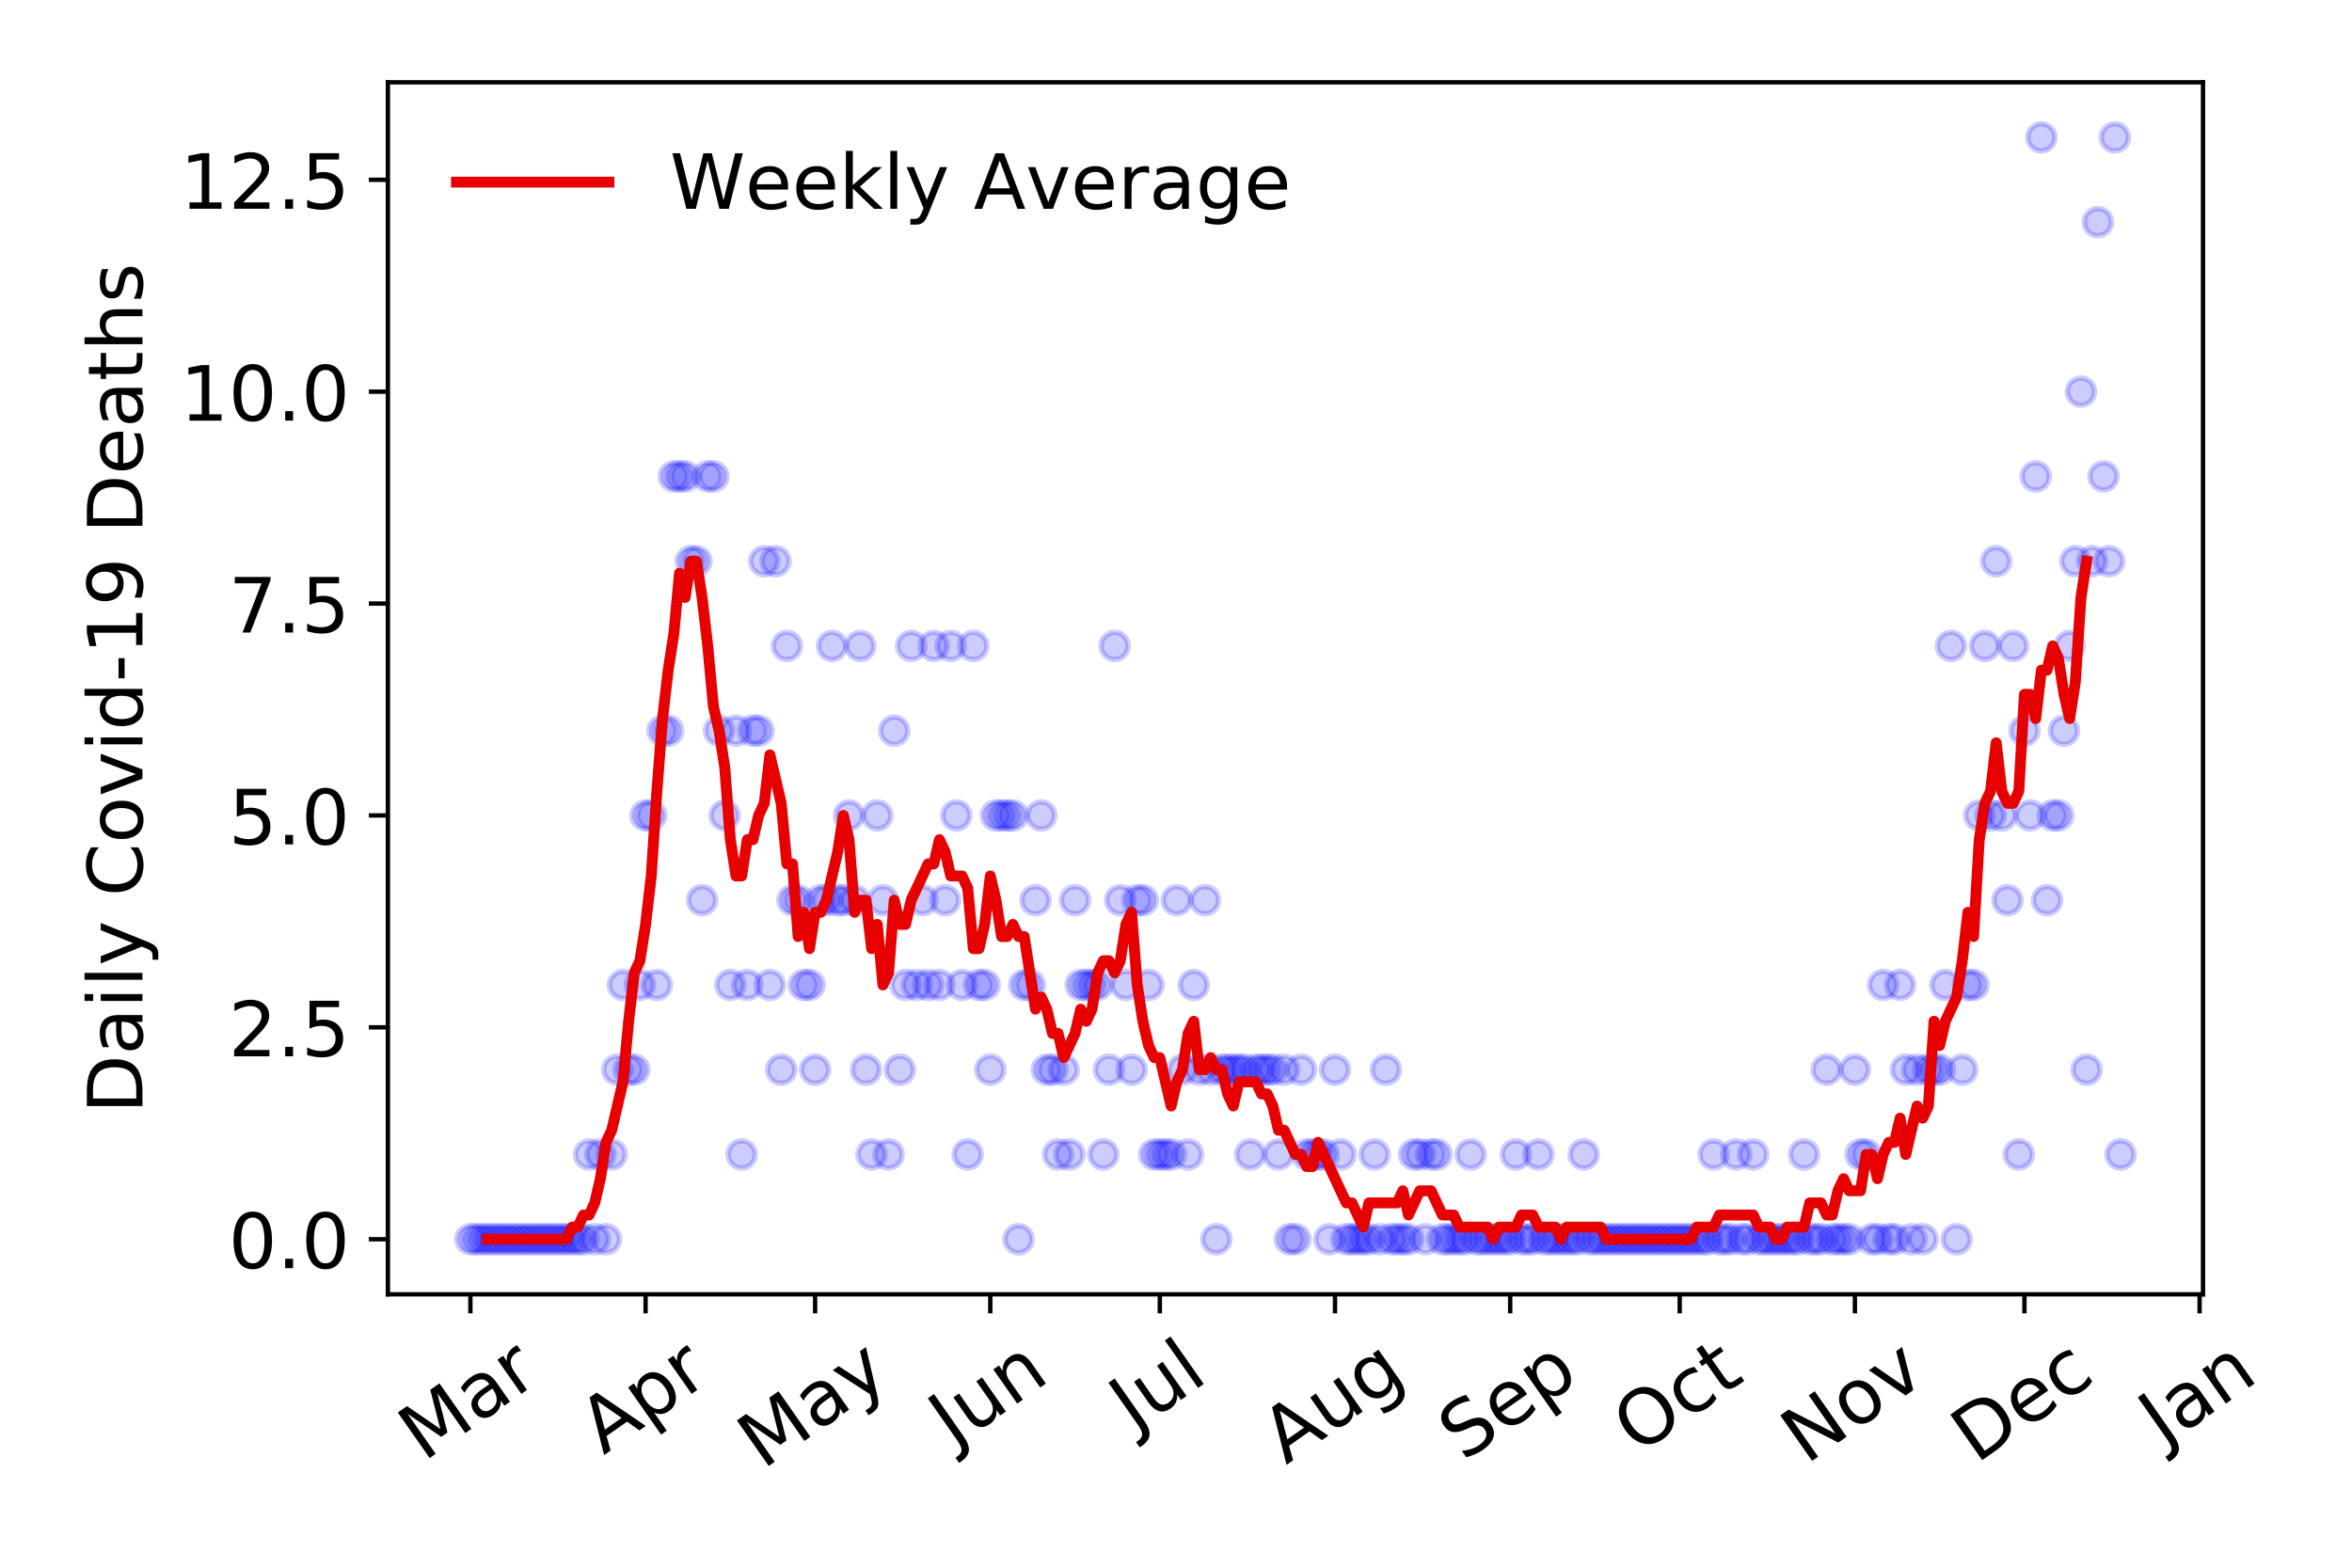 <?xml version="1.0" encoding="utf-8" standalone="no"?>
<!DOCTYPE svg PUBLIC "-//W3C//DTD SVG 1.1//EN"
  "http://www.w3.org/Graphics/SVG/1.1/DTD/svg11.dtd">
<!-- Created with matplotlib (https://matplotlib.org/) -->
<svg height="288pt" version="1.1" viewBox="0 0 432 288" width="432pt" xmlns="http://www.w3.org/2000/svg" xmlns:xlink="http://www.w3.org/1999/xlink">
 <defs>
  <style type="text/css">
*{stroke-linecap:butt;stroke-linejoin:round;}
  </style>
 </defs>
 <g id="figure_1">
  <g id="patch_1">
   <path d="M 0 288 
L 432 288 
L 432 0 
L 0 0 
z
" style="fill:#ffffff;"/>
  </g>
  <g id="axes_1">
   <g id="patch_2">
    <path d="M 71.245 237.778 
L 404.633 237.778 
L 404.633 15.12 
L 71.245 15.12 
z
" style="fill:#ffffff;"/>
   </g>
   <g id="matplotlib.axis_1">
    <g id="xtick_1">
     <g id="line2d_1">
      <defs>
       <path d="M 0 0 
L 0 3.5 
" id="m8bf6e5d83f" style="stroke:#000000;stroke-width:0.8;"/>
      </defs>
      <g>
       <use style="stroke:#000000;stroke-width:0.8;" x="86.399" xlink:href="#m8bf6e5d83f" y="237.778"/>
      </g>
     </g>
     <g id="text_1">
      <!-- Mar -->
      <defs>
       <path d="M 9.812 72.906 
L 24.516 72.906 
L 43.109 23.297 
L 61.812 72.906 
L 76.516 72.906 
L 76.516 0 
L 66.891 0 
L 66.891 64.016 
L 48.094 14.016 
L 38.188 14.016 
L 19.391 64.016 
L 19.391 0 
L 9.812 0 
z
" id="DejaVuSans-77"/>
       <path d="M 34.281 27.484 
Q 23.391 27.484 19.188 25 
Q 14.984 22.516 14.984 16.5 
Q 14.984 11.719 18.141 8.906 
Q 21.297 6.109 26.703 6.109 
Q 34.188 6.109 38.703 11.406 
Q 43.219 16.703 43.219 25.484 
L 43.219 27.484 
z
M 52.203 31.203 
L 52.203 0 
L 43.219 0 
L 43.219 8.297 
Q 40.141 3.328 35.547 0.953 
Q 30.953 -1.422 24.312 -1.422 
Q 15.922 -1.422 10.953 3.297 
Q 6 8.016 6 15.922 
Q 6 25.141 12.172 29.828 
Q 18.359 34.516 30.609 34.516 
L 43.219 34.516 
L 43.219 35.406 
Q 43.219 41.609 39.141 45 
Q 35.062 48.391 27.688 48.391 
Q 23 48.391 18.547 47.266 
Q 14.109 46.141 10.016 43.891 
L 10.016 52.203 
Q 14.938 54.109 19.578 55.047 
Q 24.219 56 28.609 56 
Q 40.484 56 46.344 49.844 
Q 52.203 43.703 52.203 31.203 
z
" id="DejaVuSans-97"/>
       <path d="M 41.109 46.297 
Q 39.594 47.172 37.812 47.578 
Q 36.031 48 33.891 48 
Q 26.266 48 22.188 43.047 
Q 18.109 38.094 18.109 28.812 
L 18.109 0 
L 9.078 0 
L 9.078 54.688 
L 18.109 54.688 
L 18.109 46.188 
Q 20.953 51.172 25.484 53.578 
Q 30.031 56 36.531 56 
Q 37.453 56 38.578 55.875 
Q 39.703 55.766 41.062 55.516 
z
" id="DejaVuSans-114"/>
      </defs>
      <g transform="translate(77.796 268.643)rotate(-35)scale(0.14 -0.14)">
       <use xlink:href="#DejaVuSans-77"/>
       <use x="86.279" xlink:href="#DejaVuSans-97"/>
       <use x="147.559" xlink:href="#DejaVuSans-114"/>
      </g>
     </g>
    </g>
    <g id="xtick_2">
     <g id="line2d_2">
      <g>
       <use style="stroke:#000000;stroke-width:0.8;" x="118.575" xlink:href="#m8bf6e5d83f" y="237.778"/>
      </g>
     </g>
     <g id="text_2">
      <!-- Apr -->
      <defs>
       <path d="M 34.188 63.188 
L 20.797 26.906 
L 47.609 26.906 
z
M 28.609 72.906 
L 39.797 72.906 
L 67.578 0 
L 57.328 0 
L 50.688 18.703 
L 17.828 18.703 
L 11.188 0 
L 0.781 0 
z
" id="DejaVuSans-65"/>
       <path d="M 18.109 8.203 
L 18.109 -20.797 
L 9.078 -20.797 
L 9.078 54.688 
L 18.109 54.688 
L 18.109 46.391 
Q 20.953 51.266 25.266 53.625 
Q 29.594 56 35.594 56 
Q 45.562 56 51.781 48.094 
Q 58.016 40.188 58.016 27.297 
Q 58.016 14.406 51.781 6.484 
Q 45.562 -1.422 35.594 -1.422 
Q 29.594 -1.422 25.266 0.953 
Q 20.953 3.328 18.109 8.203 
z
M 48.688 27.297 
Q 48.688 37.203 44.609 42.844 
Q 40.531 48.484 33.406 48.484 
Q 26.266 48.484 22.188 42.844 
Q 18.109 37.203 18.109 27.297 
Q 18.109 17.391 22.188 11.75 
Q 26.266 6.109 33.406 6.109 
Q 40.531 6.109 44.609 11.75 
Q 48.688 17.391 48.688 27.297 
z
" id="DejaVuSans-112"/>
      </defs>
      <g transform="translate(110.871 267.384)rotate(-35)scale(0.14 -0.14)">
       <use xlink:href="#DejaVuSans-65"/>
       <use x="68.408" xlink:href="#DejaVuSans-112"/>
       <use x="131.885" xlink:href="#DejaVuSans-114"/>
      </g>
     </g>
    </g>
    <g id="xtick_3">
     <g id="line2d_3">
      <g>
       <use style="stroke:#000000;stroke-width:0.8;" x="149.714" xlink:href="#m8bf6e5d83f" y="237.778"/>
      </g>
     </g>
     <g id="text_3">
      <!-- May -->
      <defs>
       <path d="M 32.172 -5.078 
Q 28.375 -14.844 24.75 -17.812 
Q 21.141 -20.797 15.094 -20.797 
L 7.906 -20.797 
L 7.906 -13.281 
L 13.188 -13.281 
Q 16.891 -13.281 18.938 -11.516 
Q 21 -9.766 23.484 -3.219 
L 25.094 0.875 
L 2.984 54.688 
L 12.5 54.688 
L 29.594 11.922 
L 46.688 54.688 
L 56.203 54.688 
z
" id="DejaVuSans-121"/>
      </defs>
      <g transform="translate(140.074 270.094)rotate(-35)scale(0.14 -0.14)">
       <use xlink:href="#DejaVuSans-77"/>
       <use x="86.279" xlink:href="#DejaVuSans-97"/>
       <use x="147.559" xlink:href="#DejaVuSans-121"/>
      </g>
     </g>
    </g>
    <g id="xtick_4">
     <g id="line2d_4">
      <g>
       <use style="stroke:#000000;stroke-width:0.8;" x="181.89" xlink:href="#m8bf6e5d83f" y="237.778"/>
      </g>
     </g>
     <g id="text_4">
      <!-- Jun -->
      <defs>
       <path d="M 9.812 72.906 
L 19.672 72.906 
L 19.672 5.078 
Q 19.672 -8.109 14.672 -14.062 
Q 9.672 -20.016 -1.422 -20.016 
L -5.172 -20.016 
L -5.172 -11.719 
L -2.094 -11.719 
Q 4.438 -11.719 7.125 -8.047 
Q 9.812 -4.391 9.812 5.078 
z
" id="DejaVuSans-74"/>
       <path d="M 8.5 21.578 
L 8.5 54.688 
L 17.484 54.688 
L 17.484 21.922 
Q 17.484 14.156 20.5 10.266 
Q 23.531 6.391 29.594 6.391 
Q 36.859 6.391 41.078 11.031 
Q 45.312 15.672 45.312 23.688 
L 45.312 54.688 
L 54.297 54.688 
L 54.297 0 
L 45.312 0 
L 45.312 8.406 
Q 42.047 3.422 37.719 1 
Q 33.406 -1.422 27.688 -1.422 
Q 18.266 -1.422 13.375 4.438 
Q 8.5 10.297 8.5 21.578 
z
M 31.109 56 
z
" id="DejaVuSans-117"/>
       <path d="M 54.891 33.016 
L 54.891 0 
L 45.906 0 
L 45.906 32.719 
Q 45.906 40.484 42.875 44.328 
Q 39.844 48.188 33.797 48.188 
Q 26.516 48.188 22.312 43.547 
Q 18.109 38.922 18.109 30.906 
L 18.109 0 
L 9.078 0 
L 9.078 54.688 
L 18.109 54.688 
L 18.109 46.188 
Q 21.344 51.125 25.703 53.562 
Q 30.078 56 35.797 56 
Q 45.219 56 50.047 50.172 
Q 54.891 44.344 54.891 33.016 
z
" id="DejaVuSans-110"/>
      </defs>
      <g transform="translate(175.146 266.039)rotate(-35)scale(0.14 -0.14)">
       <use xlink:href="#DejaVuSans-74"/>
       <use x="29.492" xlink:href="#DejaVuSans-117"/>
       <use x="92.871" xlink:href="#DejaVuSans-110"/>
      </g>
     </g>
    </g>
    <g id="xtick_5">
     <g id="line2d_5">
      <g>
       <use style="stroke:#000000;stroke-width:0.8;" x="213.028" xlink:href="#m8bf6e5d83f" y="237.778"/>
      </g>
     </g>
     <g id="text_5">
      <!-- Jul -->
      <defs>
       <path d="M 9.422 75.984 
L 18.406 75.984 
L 18.406 0 
L 9.422 0 
z
" id="DejaVuSans-108"/>
      </defs>
      <g transform="translate(208.326 263.181)rotate(-35)scale(0.14 -0.14)">
       <use xlink:href="#DejaVuSans-74"/>
       <use x="29.492" xlink:href="#DejaVuSans-117"/>
       <use x="92.871" xlink:href="#DejaVuSans-108"/>
      </g>
     </g>
    </g>
    <g id="xtick_6">
     <g id="line2d_6">
      <g>
       <use style="stroke:#000000;stroke-width:0.8;" x="245.205" xlink:href="#m8bf6e5d83f" y="237.778"/>
      </g>
     </g>
     <g id="text_6">
      <!-- Aug -->
      <defs>
       <path d="M 45.406 27.984 
Q 45.406 37.75 41.375 43.109 
Q 37.359 48.484 30.078 48.484 
Q 22.859 48.484 18.828 43.109 
Q 14.797 37.75 14.797 27.984 
Q 14.797 18.266 18.828 12.891 
Q 22.859 7.516 30.078 7.516 
Q 37.359 7.516 41.375 12.891 
Q 45.406 18.266 45.406 27.984 
z
M 54.391 6.781 
Q 54.391 -7.172 48.188 -13.984 
Q 42 -20.797 29.203 -20.797 
Q 24.469 -20.797 20.266 -20.094 
Q 16.062 -19.391 12.109 -17.922 
L 12.109 -9.188 
Q 16.062 -11.328 19.922 -12.344 
Q 23.781 -13.375 27.781 -13.375 
Q 36.625 -13.375 41.016 -8.766 
Q 45.406 -4.156 45.406 5.172 
L 45.406 9.625 
Q 42.625 4.781 38.281 2.391 
Q 33.938 0 27.875 0 
Q 17.828 0 11.672 7.656 
Q 5.516 15.328 5.516 27.984 
Q 5.516 40.672 11.672 48.328 
Q 17.828 56 27.875 56 
Q 33.938 56 38.281 53.609 
Q 42.625 51.219 45.406 46.391 
L 45.406 54.688 
L 54.391 54.688 
z
" id="DejaVuSans-103"/>
      </defs>
      <g transform="translate(236.224 269.172)rotate(-35)scale(0.14 -0.14)">
       <use xlink:href="#DejaVuSans-65"/>
       <use x="68.408" xlink:href="#DejaVuSans-117"/>
       <use x="131.787" xlink:href="#DejaVuSans-103"/>
      </g>
     </g>
    </g>
    <g id="xtick_7">
     <g id="line2d_7">
      <g>
       <use style="stroke:#000000;stroke-width:0.8;" x="277.381" xlink:href="#m8bf6e5d83f" y="237.778"/>
      </g>
     </g>
     <g id="text_7">
      <!-- Sep -->
      <defs>
       <path d="M 53.516 70.516 
L 53.516 60.891 
Q 47.906 63.578 42.922 64.891 
Q 37.938 66.219 33.297 66.219 
Q 25.25 66.219 20.875 63.094 
Q 16.5 59.969 16.5 54.203 
Q 16.5 49.359 19.406 46.891 
Q 22.312 44.438 30.422 42.922 
L 36.375 41.703 
Q 47.406 39.594 52.656 34.297 
Q 57.906 29 57.906 20.125 
Q 57.906 9.516 50.797 4.047 
Q 43.703 -1.422 29.984 -1.422 
Q 24.812 -1.422 18.969 -0.25 
Q 13.141 0.922 6.891 3.219 
L 6.891 13.375 
Q 12.891 10.016 18.656 8.297 
Q 24.422 6.594 29.984 6.594 
Q 38.422 6.594 43.016 9.906 
Q 47.609 13.234 47.609 19.391 
Q 47.609 24.75 44.312 27.781 
Q 41.016 30.812 33.5 32.328 
L 27.484 33.5 
Q 16.453 35.688 11.516 40.375 
Q 6.594 45.062 6.594 53.422 
Q 6.594 63.094 13.406 68.656 
Q 20.219 74.219 32.172 74.219 
Q 37.312 74.219 42.625 73.281 
Q 47.953 72.359 53.516 70.516 
z
" id="DejaVuSans-83"/>
       <path d="M 56.203 29.594 
L 56.203 25.203 
L 14.891 25.203 
Q 15.484 15.922 20.484 11.062 
Q 25.484 6.203 34.422 6.203 
Q 39.594 6.203 44.453 7.469 
Q 49.312 8.734 54.109 11.281 
L 54.109 2.781 
Q 49.266 0.734 44.188 -0.344 
Q 39.109 -1.422 33.891 -1.422 
Q 20.797 -1.422 13.156 6.188 
Q 5.516 13.812 5.516 26.812 
Q 5.516 40.234 12.766 48.109 
Q 20.016 56 32.328 56 
Q 43.359 56 49.781 48.891 
Q 56.203 41.797 56.203 29.594 
z
M 47.219 32.234 
Q 47.125 39.594 43.094 43.984 
Q 39.062 48.391 32.422 48.391 
Q 24.906 48.391 20.391 44.141 
Q 15.875 39.891 15.188 32.172 
z
" id="DejaVuSans-101"/>
      </defs>
      <g transform="translate(268.788 268.629)rotate(-35)scale(0.14 -0.14)">
       <use xlink:href="#DejaVuSans-83"/>
       <use x="63.477" xlink:href="#DejaVuSans-101"/>
       <use x="125" xlink:href="#DejaVuSans-112"/>
      </g>
     </g>
    </g>
    <g id="xtick_8">
     <g id="line2d_8">
      <g>
       <use style="stroke:#000000;stroke-width:0.8;" x="308.519" xlink:href="#m8bf6e5d83f" y="237.778"/>
      </g>
     </g>
     <g id="text_8">
      <!-- Oct -->
      <defs>
       <path d="M 39.406 66.219 
Q 28.656 66.219 22.328 58.203 
Q 16.016 50.203 16.016 36.375 
Q 16.016 22.609 22.328 14.594 
Q 28.656 6.594 39.406 6.594 
Q 50.141 6.594 56.422 14.594 
Q 62.703 22.609 62.703 36.375 
Q 62.703 50.203 56.422 58.203 
Q 50.141 66.219 39.406 66.219 
z
M 39.406 74.219 
Q 54.734 74.219 63.906 63.938 
Q 73.094 53.656 73.094 36.375 
Q 73.094 19.141 63.906 8.859 
Q 54.734 -1.422 39.406 -1.422 
Q 24.031 -1.422 14.812 8.828 
Q 5.609 19.094 5.609 36.375 
Q 5.609 53.656 14.812 63.938 
Q 24.031 74.219 39.406 74.219 
z
" id="DejaVuSans-79"/>
       <path d="M 48.781 52.594 
L 48.781 44.188 
Q 44.969 46.297 41.141 47.344 
Q 37.312 48.391 33.406 48.391 
Q 24.656 48.391 19.812 42.844 
Q 14.984 37.312 14.984 27.297 
Q 14.984 17.281 19.812 11.734 
Q 24.656 6.203 33.406 6.203 
Q 37.312 6.203 41.141 7.25 
Q 44.969 8.297 48.781 10.406 
L 48.781 2.094 
Q 45.016 0.344 40.984 -0.531 
Q 36.969 -1.422 32.422 -1.422 
Q 20.062 -1.422 12.781 6.344 
Q 5.516 14.109 5.516 27.297 
Q 5.516 40.672 12.859 48.328 
Q 20.219 56 33.016 56 
Q 37.156 56 41.109 55.141 
Q 45.062 54.297 48.781 52.594 
z
" id="DejaVuSans-99"/>
       <path d="M 18.312 70.219 
L 18.312 54.688 
L 36.812 54.688 
L 36.812 47.703 
L 18.312 47.703 
L 18.312 18.016 
Q 18.312 11.328 20.141 9.422 
Q 21.969 7.516 27.594 7.516 
L 36.812 7.516 
L 36.812 0 
L 27.594 0 
Q 17.188 0 13.234 3.875 
Q 9.281 7.766 9.281 18.016 
L 9.281 47.703 
L 2.688 47.703 
L 2.688 54.688 
L 9.281 54.688 
L 9.281 70.219 
z
" id="DejaVuSans-116"/>
      </defs>
      <g transform="translate(300.821 267.377)rotate(-35)scale(0.14 -0.14)">
       <use xlink:href="#DejaVuSans-79"/>
       <use x="78.711" xlink:href="#DejaVuSans-99"/>
       <use x="133.691" xlink:href="#DejaVuSans-116"/>
      </g>
     </g>
    </g>
    <g id="xtick_9">
     <g id="line2d_9">
      <g>
       <use style="stroke:#000000;stroke-width:0.8;" x="340.696" xlink:href="#m8bf6e5d83f" y="237.778"/>
      </g>
     </g>
     <g id="text_9">
      <!-- Nov -->
      <defs>
       <path d="M 9.812 72.906 
L 23.094 72.906 
L 55.422 11.922 
L 55.422 72.906 
L 64.984 72.906 
L 64.984 0 
L 51.703 0 
L 19.391 60.984 
L 19.391 0 
L 9.812 0 
z
" id="DejaVuSans-78"/>
       <path d="M 30.609 48.391 
Q 23.391 48.391 19.188 42.75 
Q 14.984 37.109 14.984 27.297 
Q 14.984 17.484 19.156 11.844 
Q 23.344 6.203 30.609 6.203 
Q 37.797 6.203 41.984 11.859 
Q 46.188 17.531 46.188 27.297 
Q 46.188 37.016 41.984 42.703 
Q 37.797 48.391 30.609 48.391 
z
M 30.609 56 
Q 42.328 56 49.016 48.375 
Q 55.719 40.766 55.719 27.297 
Q 55.719 13.875 49.016 6.219 
Q 42.328 -1.422 30.609 -1.422 
Q 18.844 -1.422 12.172 6.219 
Q 5.516 13.875 5.516 27.297 
Q 5.516 40.766 12.172 48.375 
Q 18.844 56 30.609 56 
z
" id="DejaVuSans-111"/>
       <path d="M 2.984 54.688 
L 12.5 54.688 
L 29.594 8.797 
L 46.688 54.688 
L 56.203 54.688 
L 35.688 0 
L 23.484 0 
z
" id="DejaVuSans-118"/>
      </defs>
      <g transform="translate(331.719 269.166)rotate(-35)scale(0.14 -0.14)">
       <use xlink:href="#DejaVuSans-78"/>
       <use x="74.805" xlink:href="#DejaVuSans-111"/>
       <use x="135.986" xlink:href="#DejaVuSans-118"/>
      </g>
     </g>
    </g>
    <g id="xtick_10">
     <g id="line2d_10">
      <g>
       <use style="stroke:#000000;stroke-width:0.8;" x="371.834" xlink:href="#m8bf6e5d83f" y="237.778"/>
      </g>
     </g>
     <g id="text_10">
      <!-- Dec -->
      <defs>
       <path d="M 19.672 64.797 
L 19.672 8.109 
L 31.594 8.109 
Q 46.688 8.109 53.688 14.938 
Q 60.688 21.781 60.688 36.531 
Q 60.688 51.172 53.688 57.984 
Q 46.688 64.797 31.594 64.797 
z
M 9.812 72.906 
L 30.078 72.906 
Q 51.266 72.906 61.172 64.094 
Q 71.094 55.281 71.094 36.531 
Q 71.094 17.672 61.125 8.828 
Q 51.172 0 30.078 0 
L 9.812 0 
z
" id="DejaVuSans-68"/>
      </defs>
      <g transform="translate(362.954 269.032)rotate(-35)scale(0.14 -0.14)">
       <use xlink:href="#DejaVuSans-68"/>
       <use x="77.002" xlink:href="#DejaVuSans-101"/>
       <use x="138.525" xlink:href="#DejaVuSans-99"/>
      </g>
     </g>
    </g>
    <g id="xtick_11">
     <g id="line2d_11">
      <g>
       <use style="stroke:#000000;stroke-width:0.8;" x="404.011" xlink:href="#m8bf6e5d83f" y="237.778"/>
      </g>
     </g>
     <g id="text_11">
      <!-- Jan -->
      <g transform="translate(397.387 265.871)rotate(-35)scale(0.14 -0.14)">
       <use xlink:href="#DejaVuSans-74"/>
       <use x="29.492" xlink:href="#DejaVuSans-97"/>
       <use x="90.771" xlink:href="#DejaVuSans-110"/>
      </g>
     </g>
    </g>
   </g>
   <g id="matplotlib.axis_2">
    <g id="ytick_1">
     <g id="line2d_12">
      <defs>
       <path d="M 0 0 
L -3.5 0 
" id="m5023368e0e" style="stroke:#000000;stroke-width:0.8;"/>
      </defs>
      <g>
       <use style="stroke:#000000;stroke-width:0.8;" x="71.245" xlink:href="#m5023368e0e" y="227.657"/>
      </g>
     </g>
     <g id="text_12">
      <!-- 0.0 -->
      <defs>
       <path d="M 31.781 66.406 
Q 24.172 66.406 20.328 58.906 
Q 16.5 51.422 16.5 36.375 
Q 16.5 21.391 20.328 13.891 
Q 24.172 6.391 31.781 6.391 
Q 39.453 6.391 43.281 13.891 
Q 47.125 21.391 47.125 36.375 
Q 47.125 51.422 43.281 58.906 
Q 39.453 66.406 31.781 66.406 
z
M 31.781 74.219 
Q 44.047 74.219 50.516 64.516 
Q 56.984 54.828 56.984 36.375 
Q 56.984 17.969 50.516 8.266 
Q 44.047 -1.422 31.781 -1.422 
Q 19.531 -1.422 13.062 8.266 
Q 6.594 17.969 6.594 36.375 
Q 6.594 54.828 13.062 64.516 
Q 19.531 74.219 31.781 74.219 
z
" id="DejaVuSans-48"/>
       <path d="M 10.688 12.406 
L 21 12.406 
L 21 0 
L 10.688 0 
z
" id="DejaVuSans-46"/>
      </defs>
      <g transform="translate(41.981 232.976)scale(0.14 -0.14)">
       <use xlink:href="#DejaVuSans-48"/>
       <use x="63.623" xlink:href="#DejaVuSans-46"/>
       <use x="95.41" xlink:href="#DejaVuSans-48"/>
      </g>
     </g>
    </g>
    <g id="ytick_2">
     <g id="line2d_13">
      <g>
       <use style="stroke:#000000;stroke-width:0.8;" x="71.245" xlink:href="#m5023368e0e" y="188.731"/>
      </g>
     </g>
     <g id="text_13">
      <!-- 2.5 -->
      <defs>
       <path d="M 19.188 8.297 
L 53.609 8.297 
L 53.609 0 
L 7.328 0 
L 7.328 8.297 
Q 12.938 14.109 22.625 23.891 
Q 32.328 33.688 34.812 36.531 
Q 39.547 41.844 41.422 45.531 
Q 43.312 49.219 43.312 52.781 
Q 43.312 58.594 39.234 62.25 
Q 35.156 65.922 28.609 65.922 
Q 23.969 65.922 18.812 64.312 
Q 13.672 62.703 7.812 59.422 
L 7.812 69.391 
Q 13.766 71.781 18.938 73 
Q 24.125 74.219 28.422 74.219 
Q 39.75 74.219 46.484 68.547 
Q 53.219 62.891 53.219 53.422 
Q 53.219 48.922 51.531 44.891 
Q 49.859 40.875 45.406 35.406 
Q 44.188 33.984 37.641 27.219 
Q 31.109 20.453 19.188 8.297 
z
" id="DejaVuSans-50"/>
       <path d="M 10.797 72.906 
L 49.516 72.906 
L 49.516 64.594 
L 19.828 64.594 
L 19.828 46.734 
Q 21.969 47.469 24.109 47.828 
Q 26.266 48.188 28.422 48.188 
Q 40.625 48.188 47.75 41.5 
Q 54.891 34.812 54.891 23.391 
Q 54.891 11.625 47.562 5.094 
Q 40.234 -1.422 26.906 -1.422 
Q 22.312 -1.422 17.547 -0.641 
Q 12.797 0.141 7.719 1.703 
L 7.719 11.625 
Q 12.109 9.234 16.797 8.062 
Q 21.484 6.891 26.703 6.891 
Q 35.156 6.891 40.078 11.328 
Q 45.016 15.766 45.016 23.391 
Q 45.016 31 40.078 35.438 
Q 35.156 39.891 26.703 39.891 
Q 22.75 39.891 18.812 39.016 
Q 14.891 38.141 10.797 36.281 
z
" id="DejaVuSans-53"/>
      </defs>
      <g transform="translate(41.981 194.05)scale(0.14 -0.14)">
       <use xlink:href="#DejaVuSans-50"/>
       <use x="63.623" xlink:href="#DejaVuSans-46"/>
       <use x="95.41" xlink:href="#DejaVuSans-53"/>
      </g>
     </g>
    </g>
    <g id="ytick_3">
     <g id="line2d_14">
      <g>
       <use style="stroke:#000000;stroke-width:0.8;" x="71.245" xlink:href="#m5023368e0e" y="149.805"/>
      </g>
     </g>
     <g id="text_14">
      <!-- 5.0 -->
      <g transform="translate(41.981 155.124)scale(0.14 -0.14)">
       <use xlink:href="#DejaVuSans-53"/>
       <use x="63.623" xlink:href="#DejaVuSans-46"/>
       <use x="95.41" xlink:href="#DejaVuSans-48"/>
      </g>
     </g>
    </g>
    <g id="ytick_4">
     <g id="line2d_15">
      <g>
       <use style="stroke:#000000;stroke-width:0.8;" x="71.245" xlink:href="#m5023368e0e" y="110.879"/>
      </g>
     </g>
     <g id="text_15">
      <!-- 7.5 -->
      <defs>
       <path d="M 8.203 72.906 
L 55.078 72.906 
L 55.078 68.703 
L 28.609 0 
L 18.312 0 
L 43.219 64.594 
L 8.203 64.594 
z
" id="DejaVuSans-55"/>
      </defs>
      <g transform="translate(41.981 116.197)scale(0.14 -0.14)">
       <use xlink:href="#DejaVuSans-55"/>
       <use x="63.623" xlink:href="#DejaVuSans-46"/>
       <use x="95.41" xlink:href="#DejaVuSans-53"/>
      </g>
     </g>
    </g>
    <g id="ytick_5">
     <g id="line2d_16">
      <g>
       <use style="stroke:#000000;stroke-width:0.8;" x="71.245" xlink:href="#m5023368e0e" y="71.952"/>
      </g>
     </g>
     <g id="text_16">
      <!-- 10.0 -->
      <defs>
       <path d="M 12.406 8.297 
L 28.516 8.297 
L 28.516 63.922 
L 10.984 60.406 
L 10.984 69.391 
L 28.422 72.906 
L 38.281 72.906 
L 38.281 8.297 
L 54.391 8.297 
L 54.391 0 
L 12.406 0 
z
" id="DejaVuSans-49"/>
      </defs>
      <g transform="translate(33.073 77.271)scale(0.14 -0.14)">
       <use xlink:href="#DejaVuSans-49"/>
       <use x="63.623" xlink:href="#DejaVuSans-48"/>
       <use x="127.246" xlink:href="#DejaVuSans-46"/>
       <use x="159.033" xlink:href="#DejaVuSans-48"/>
      </g>
     </g>
    </g>
    <g id="ytick_6">
     <g id="line2d_17">
      <g>
       <use style="stroke:#000000;stroke-width:0.8;" x="71.245" xlink:href="#m5023368e0e" y="33.026"/>
      </g>
     </g>
     <g id="text_17">
      <!-- 12.5 -->
      <g transform="translate(33.073 38.345)scale(0.14 -0.14)">
       <use xlink:href="#DejaVuSans-49"/>
       <use x="63.623" xlink:href="#DejaVuSans-50"/>
       <use x="127.246" xlink:href="#DejaVuSans-46"/>
       <use x="159.033" xlink:href="#DejaVuSans-53"/>
      </g>
     </g>
    </g>
    <g id="text_18">
     <!-- Daily Covid-19 Deaths -->
     <defs>
      <path d="M 9.422 54.688 
L 18.406 54.688 
L 18.406 0 
L 9.422 0 
z
M 9.422 75.984 
L 18.406 75.984 
L 18.406 64.594 
L 9.422 64.594 
z
" id="DejaVuSans-105"/>
      <path id="DejaVuSans-32"/>
      <path d="M 64.406 67.281 
L 64.406 56.891 
Q 59.422 61.531 53.781 63.812 
Q 48.141 66.109 41.797 66.109 
Q 29.297 66.109 22.656 58.469 
Q 16.016 50.828 16.016 36.375 
Q 16.016 21.969 22.656 14.328 
Q 29.297 6.688 41.797 6.688 
Q 48.141 6.688 53.781 8.984 
Q 59.422 11.281 64.406 15.922 
L 64.406 5.609 
Q 59.234 2.094 53.438 0.328 
Q 47.656 -1.422 41.219 -1.422 
Q 24.656 -1.422 15.125 8.703 
Q 5.609 18.844 5.609 36.375 
Q 5.609 53.953 15.125 64.078 
Q 24.656 74.219 41.219 74.219 
Q 47.75 74.219 53.531 72.484 
Q 59.328 70.75 64.406 67.281 
z
" id="DejaVuSans-67"/>
      <path d="M 45.406 46.391 
L 45.406 75.984 
L 54.391 75.984 
L 54.391 0 
L 45.406 0 
L 45.406 8.203 
Q 42.578 3.328 38.25 0.953 
Q 33.938 -1.422 27.875 -1.422 
Q 17.969 -1.422 11.734 6.484 
Q 5.516 14.406 5.516 27.297 
Q 5.516 40.188 11.734 48.094 
Q 17.969 56 27.875 56 
Q 33.938 56 38.25 53.625 
Q 42.578 51.266 45.406 46.391 
z
M 14.797 27.297 
Q 14.797 17.391 18.875 11.75 
Q 22.953 6.109 30.078 6.109 
Q 37.203 6.109 41.297 11.75 
Q 45.406 17.391 45.406 27.297 
Q 45.406 37.203 41.297 42.844 
Q 37.203 48.484 30.078 48.484 
Q 22.953 48.484 18.875 42.844 
Q 14.797 37.203 14.797 27.297 
z
" id="DejaVuSans-100"/>
      <path d="M 4.891 31.391 
L 31.203 31.391 
L 31.203 23.391 
L 4.891 23.391 
z
" id="DejaVuSans-45"/>
      <path d="M 10.984 1.516 
L 10.984 10.5 
Q 14.703 8.734 18.5 7.812 
Q 22.312 6.891 25.984 6.891 
Q 35.75 6.891 40.891 13.453 
Q 46.047 20.016 46.781 33.406 
Q 43.953 29.203 39.594 26.953 
Q 35.25 24.703 29.984 24.703 
Q 19.047 24.703 12.672 31.312 
Q 6.297 37.938 6.297 49.422 
Q 6.297 60.641 12.938 67.422 
Q 19.578 74.219 30.609 74.219 
Q 43.266 74.219 49.922 64.516 
Q 56.594 54.828 56.594 36.375 
Q 56.594 19.141 48.406 8.859 
Q 40.234 -1.422 26.422 -1.422 
Q 22.703 -1.422 18.891 -0.688 
Q 15.094 0.047 10.984 1.516 
z
M 30.609 32.422 
Q 37.25 32.422 41.125 36.953 
Q 45.016 41.5 45.016 49.422 
Q 45.016 57.281 41.125 61.844 
Q 37.25 66.406 30.609 66.406 
Q 23.969 66.406 20.094 61.844 
Q 16.219 57.281 16.219 49.422 
Q 16.219 41.5 20.094 36.953 
Q 23.969 32.422 30.609 32.422 
z
" id="DejaVuSans-57"/>
      <path d="M 54.891 33.016 
L 54.891 0 
L 45.906 0 
L 45.906 32.719 
Q 45.906 40.484 42.875 44.328 
Q 39.844 48.188 33.797 48.188 
Q 26.516 48.188 22.312 43.547 
Q 18.109 38.922 18.109 30.906 
L 18.109 0 
L 9.078 0 
L 9.078 75.984 
L 18.109 75.984 
L 18.109 46.188 
Q 21.344 51.125 25.703 53.562 
Q 30.078 56 35.797 56 
Q 45.219 56 50.047 50.172 
Q 54.891 44.344 54.891 33.016 
z
" id="DejaVuSans-104"/>
      <path d="M 44.281 53.078 
L 44.281 44.578 
Q 40.484 46.531 36.375 47.5 
Q 32.281 48.484 27.875 48.484 
Q 21.188 48.484 17.844 46.438 
Q 14.5 44.391 14.5 40.281 
Q 14.5 37.156 16.891 35.375 
Q 19.281 33.594 26.516 31.984 
L 29.594 31.297 
Q 39.156 29.25 43.188 25.516 
Q 47.219 21.781 47.219 15.094 
Q 47.219 7.469 41.188 3.016 
Q 35.156 -1.422 24.609 -1.422 
Q 20.219 -1.422 15.453 -0.562 
Q 10.688 0.297 5.422 2 
L 5.422 11.281 
Q 10.406 8.688 15.234 7.391 
Q 20.062 6.109 24.812 6.109 
Q 31.156 6.109 34.562 8.281 
Q 37.984 10.453 37.984 14.406 
Q 37.984 18.062 35.516 20.016 
Q 33.062 21.969 24.703 23.781 
L 21.578 24.516 
Q 13.234 26.266 9.516 29.906 
Q 5.812 33.547 5.812 39.891 
Q 5.812 47.609 11.281 51.797 
Q 16.75 56 26.812 56 
Q 31.781 56 36.172 55.266 
Q 40.578 54.547 44.281 53.078 
z
" id="DejaVuSans-115"/>
     </defs>
     <g transform="translate(26.162 204.56)rotate(-90)scale(0.14 -0.14)">
      <use xlink:href="#DejaVuSans-68"/>
      <use x="77.002" xlink:href="#DejaVuSans-97"/>
      <use x="138.281" xlink:href="#DejaVuSans-105"/>
      <use x="166.064" xlink:href="#DejaVuSans-108"/>
      <use x="193.848" xlink:href="#DejaVuSans-121"/>
      <use x="253.027" xlink:href="#DejaVuSans-32"/>
      <use x="284.814" xlink:href="#DejaVuSans-67"/>
      <use x="354.639" xlink:href="#DejaVuSans-111"/>
      <use x="415.82" xlink:href="#DejaVuSans-118"/>
      <use x="475" xlink:href="#DejaVuSans-105"/>
      <use x="502.783" xlink:href="#DejaVuSans-100"/>
      <use x="566.26" xlink:href="#DejaVuSans-45"/>
      <use x="602.344" xlink:href="#DejaVuSans-49"/>
      <use x="665.967" xlink:href="#DejaVuSans-57"/>
      <use x="729.59" xlink:href="#DejaVuSans-32"/>
      <use x="761.377" xlink:href="#DejaVuSans-68"/>
      <use x="838.379" xlink:href="#DejaVuSans-101"/>
      <use x="899.902" xlink:href="#DejaVuSans-97"/>
      <use x="961.182" xlink:href="#DejaVuSans-116"/>
      <use x="1000.391" xlink:href="#DejaVuSans-104"/>
      <use x="1063.77" xlink:href="#DejaVuSans-115"/>
     </g>
    </g>
   </g>
   <g id="line2d_18">
    <defs>
     <path d="M 0 2.5 
C 0.663 2.5 1.299 2.237 1.768 1.768 
C 2.237 1.299 2.5 0.663 2.5 0 
C 2.5 -0.663 2.237 -1.299 1.768 -1.768 
C 1.299 -2.237 0.663 -2.5 0 -2.5 
C -0.663 -2.5 -1.299 -2.237 -1.768 -1.768 
C -2.237 -1.299 -2.5 -0.663 -2.5 0 
C -2.5 0.663 -2.237 1.299 -1.768 1.768 
C -1.299 2.237 -0.663 2.5 0 2.5 
z
" id="m63ced9249e" style="stroke:#0000ff;stroke-opacity:0.2;"/>
    </defs>
    <g clip-path="url(#p5705fa0a32)">
     <use style="fill:#0000ff;fill-opacity:0.2;stroke:#0000ff;stroke-opacity:0.2;" x="86.399" xlink:href="#m63ced9249e" y="227.657"/>
     <use style="fill:#0000ff;fill-opacity:0.2;stroke:#0000ff;stroke-opacity:0.2;" x="87.437" xlink:href="#m63ced9249e" y="227.657"/>
     <use style="fill:#0000ff;fill-opacity:0.2;stroke:#0000ff;stroke-opacity:0.2;" x="88.475" xlink:href="#m63ced9249e" y="227.657"/>
     <use style="fill:#0000ff;fill-opacity:0.2;stroke:#0000ff;stroke-opacity:0.2;" x="89.513" xlink:href="#m63ced9249e" y="227.657"/>
     <use style="fill:#0000ff;fill-opacity:0.2;stroke:#0000ff;stroke-opacity:0.2;" x="90.551" xlink:href="#m63ced9249e" y="227.657"/>
     <use style="fill:#0000ff;fill-opacity:0.2;stroke:#0000ff;stroke-opacity:0.2;" x="91.589" xlink:href="#m63ced9249e" y="227.657"/>
     <use style="fill:#0000ff;fill-opacity:0.2;stroke:#0000ff;stroke-opacity:0.2;" x="92.627" xlink:href="#m63ced9249e" y="227.657"/>
     <use style="fill:#0000ff;fill-opacity:0.2;stroke:#0000ff;stroke-opacity:0.2;" x="93.665" xlink:href="#m63ced9249e" y="227.657"/>
     <use style="fill:#0000ff;fill-opacity:0.2;stroke:#0000ff;stroke-opacity:0.2;" x="94.703" xlink:href="#m63ced9249e" y="227.657"/>
     <use style="fill:#0000ff;fill-opacity:0.2;stroke:#0000ff;stroke-opacity:0.2;" x="95.741" xlink:href="#m63ced9249e" y="227.657"/>
     <use style="fill:#0000ff;fill-opacity:0.2;stroke:#0000ff;stroke-opacity:0.2;" x="96.778" xlink:href="#m63ced9249e" y="227.657"/>
     <use style="fill:#0000ff;fill-opacity:0.2;stroke:#0000ff;stroke-opacity:0.2;" x="97.816" xlink:href="#m63ced9249e" y="227.657"/>
     <use style="fill:#0000ff;fill-opacity:0.2;stroke:#0000ff;stroke-opacity:0.2;" x="98.854" xlink:href="#m63ced9249e" y="227.657"/>
     <use style="fill:#0000ff;fill-opacity:0.2;stroke:#0000ff;stroke-opacity:0.2;" x="99.892" xlink:href="#m63ced9249e" y="227.657"/>
     <use style="fill:#0000ff;fill-opacity:0.2;stroke:#0000ff;stroke-opacity:0.2;" x="100.93" xlink:href="#m63ced9249e" y="227.657"/>
     <use style="fill:#0000ff;fill-opacity:0.2;stroke:#0000ff;stroke-opacity:0.2;" x="101.968" xlink:href="#m63ced9249e" y="227.657"/>
     <use style="fill:#0000ff;fill-opacity:0.2;stroke:#0000ff;stroke-opacity:0.2;" x="103.006" xlink:href="#m63ced9249e" y="227.657"/>
     <use style="fill:#0000ff;fill-opacity:0.2;stroke:#0000ff;stroke-opacity:0.2;" x="104.044" xlink:href="#m63ced9249e" y="227.657"/>
     <use style="fill:#0000ff;fill-opacity:0.2;stroke:#0000ff;stroke-opacity:0.2;" x="105.082" xlink:href="#m63ced9249e" y="227.657"/>
     <use style="fill:#0000ff;fill-opacity:0.2;stroke:#0000ff;stroke-opacity:0.2;" x="106.12" xlink:href="#m63ced9249e" y="227.657"/>
     <use style="fill:#0000ff;fill-opacity:0.2;stroke:#0000ff;stroke-opacity:0.2;" x="107.158" xlink:href="#m63ced9249e" y="227.657"/>
     <use style="fill:#0000ff;fill-opacity:0.2;stroke:#0000ff;stroke-opacity:0.2;" x="108.196" xlink:href="#m63ced9249e" y="212.087"/>
     <use style="fill:#0000ff;fill-opacity:0.2;stroke:#0000ff;stroke-opacity:0.2;" x="109.234" xlink:href="#m63ced9249e" y="227.657"/>
     <use style="fill:#0000ff;fill-opacity:0.2;stroke:#0000ff;stroke-opacity:0.2;" x="110.272" xlink:href="#m63ced9249e" y="212.087"/>
     <use style="fill:#0000ff;fill-opacity:0.2;stroke:#0000ff;stroke-opacity:0.2;" x="111.31" xlink:href="#m63ced9249e" y="227.657"/>
     <use style="fill:#0000ff;fill-opacity:0.2;stroke:#0000ff;stroke-opacity:0.2;" x="112.348" xlink:href="#m63ced9249e" y="212.087"/>
     <use style="fill:#0000ff;fill-opacity:0.2;stroke:#0000ff;stroke-opacity:0.2;" x="113.386" xlink:href="#m63ced9249e" y="196.516"/>
     <use style="fill:#0000ff;fill-opacity:0.2;stroke:#0000ff;stroke-opacity:0.2;" x="114.424" xlink:href="#m63ced9249e" y="180.946"/>
     <use style="fill:#0000ff;fill-opacity:0.2;stroke:#0000ff;stroke-opacity:0.2;" x="115.462" xlink:href="#m63ced9249e" y="196.516"/>
     <use style="fill:#0000ff;fill-opacity:0.2;stroke:#0000ff;stroke-opacity:0.2;" x="116.499" xlink:href="#m63ced9249e" y="196.516"/>
     <use style="fill:#0000ff;fill-opacity:0.2;stroke:#0000ff;stroke-opacity:0.2;" x="117.537" xlink:href="#m63ced9249e" y="180.946"/>
     <use style="fill:#0000ff;fill-opacity:0.2;stroke:#0000ff;stroke-opacity:0.2;" x="118.575" xlink:href="#m63ced9249e" y="149.805"/>
     <use style="fill:#0000ff;fill-opacity:0.2;stroke:#0000ff;stroke-opacity:0.2;" x="119.613" xlink:href="#m63ced9249e" y="149.805"/>
     <use style="fill:#0000ff;fill-opacity:0.2;stroke:#0000ff;stroke-opacity:0.2;" x="120.651" xlink:href="#m63ced9249e" y="180.946"/>
     <use style="fill:#0000ff;fill-opacity:0.2;stroke:#0000ff;stroke-opacity:0.2;" x="121.689" xlink:href="#m63ced9249e" y="134.234"/>
     <use style="fill:#0000ff;fill-opacity:0.2;stroke:#0000ff;stroke-opacity:0.2;" x="122.727" xlink:href="#m63ced9249e" y="134.234"/>
     <use style="fill:#0000ff;fill-opacity:0.2;stroke:#0000ff;stroke-opacity:0.2;" x="123.765" xlink:href="#m63ced9249e" y="87.523"/>
     <use style="fill:#0000ff;fill-opacity:0.2;stroke:#0000ff;stroke-opacity:0.2;" x="124.803" xlink:href="#m63ced9249e" y="87.523"/>
     <use style="fill:#0000ff;fill-opacity:0.2;stroke:#0000ff;stroke-opacity:0.2;" x="125.841" xlink:href="#m63ced9249e" y="87.523"/>
     <use style="fill:#0000ff;fill-opacity:0.2;stroke:#0000ff;stroke-opacity:0.2;" x="126.879" xlink:href="#m63ced9249e" y="103.093"/>
     <use style="fill:#0000ff;fill-opacity:0.2;stroke:#0000ff;stroke-opacity:0.2;" x="127.917" xlink:href="#m63ced9249e" y="103.093"/>
     <use style="fill:#0000ff;fill-opacity:0.2;stroke:#0000ff;stroke-opacity:0.2;" x="128.955" xlink:href="#m63ced9249e" y="165.375"/>
     <use style="fill:#0000ff;fill-opacity:0.2;stroke:#0000ff;stroke-opacity:0.2;" x="129.993" xlink:href="#m63ced9249e" y="87.523"/>
     <use style="fill:#0000ff;fill-opacity:0.2;stroke:#0000ff;stroke-opacity:0.2;" x="131.031" xlink:href="#m63ced9249e" y="87.523"/>
     <use style="fill:#0000ff;fill-opacity:0.2;stroke:#0000ff;stroke-opacity:0.2;" x="132.069" xlink:href="#m63ced9249e" y="134.234"/>
     <use style="fill:#0000ff;fill-opacity:0.2;stroke:#0000ff;stroke-opacity:0.2;" x="133.107" xlink:href="#m63ced9249e" y="149.805"/>
     <use style="fill:#0000ff;fill-opacity:0.2;stroke:#0000ff;stroke-opacity:0.2;" x="134.145" xlink:href="#m63ced9249e" y="180.946"/>
     <use style="fill:#0000ff;fill-opacity:0.2;stroke:#0000ff;stroke-opacity:0.2;" x="135.182" xlink:href="#m63ced9249e" y="134.234"/>
     <use style="fill:#0000ff;fill-opacity:0.2;stroke:#0000ff;stroke-opacity:0.2;" x="136.22" xlink:href="#m63ced9249e" y="212.087"/>
     <use style="fill:#0000ff;fill-opacity:0.2;stroke:#0000ff;stroke-opacity:0.2;" x="137.258" xlink:href="#m63ced9249e" y="180.946"/>
     <use style="fill:#0000ff;fill-opacity:0.2;stroke:#0000ff;stroke-opacity:0.2;" x="138.296" xlink:href="#m63ced9249e" y="134.234"/>
     <use style="fill:#0000ff;fill-opacity:0.2;stroke:#0000ff;stroke-opacity:0.2;" x="139.334" xlink:href="#m63ced9249e" y="134.234"/>
     <use style="fill:#0000ff;fill-opacity:0.2;stroke:#0000ff;stroke-opacity:0.2;" x="140.372" xlink:href="#m63ced9249e" y="103.093"/>
     <use style="fill:#0000ff;fill-opacity:0.2;stroke:#0000ff;stroke-opacity:0.2;" x="141.41" xlink:href="#m63ced9249e" y="180.946"/>
     <use style="fill:#0000ff;fill-opacity:0.2;stroke:#0000ff;stroke-opacity:0.2;" x="142.448" xlink:href="#m63ced9249e" y="103.093"/>
     <use style="fill:#0000ff;fill-opacity:0.2;stroke:#0000ff;stroke-opacity:0.2;" x="143.486" xlink:href="#m63ced9249e" y="196.516"/>
     <use style="fill:#0000ff;fill-opacity:0.2;stroke:#0000ff;stroke-opacity:0.2;" x="144.524" xlink:href="#m63ced9249e" y="118.664"/>
     <use style="fill:#0000ff;fill-opacity:0.2;stroke:#0000ff;stroke-opacity:0.2;" x="145.562" xlink:href="#m63ced9249e" y="165.375"/>
     <use style="fill:#0000ff;fill-opacity:0.2;stroke:#0000ff;stroke-opacity:0.2;" x="146.6" xlink:href="#m63ced9249e" y="165.375"/>
     <use style="fill:#0000ff;fill-opacity:0.2;stroke:#0000ff;stroke-opacity:0.2;" x="147.638" xlink:href="#m63ced9249e" y="180.946"/>
     <use style="fill:#0000ff;fill-opacity:0.2;stroke:#0000ff;stroke-opacity:0.2;" x="148.676" xlink:href="#m63ced9249e" y="180.946"/>
     <use style="fill:#0000ff;fill-opacity:0.2;stroke:#0000ff;stroke-opacity:0.2;" x="149.714" xlink:href="#m63ced9249e" y="196.516"/>
     <use style="fill:#0000ff;fill-opacity:0.2;stroke:#0000ff;stroke-opacity:0.2;" x="150.752" xlink:href="#m63ced9249e" y="165.375"/>
     <use style="fill:#0000ff;fill-opacity:0.2;stroke:#0000ff;stroke-opacity:0.2;" x="151.79" xlink:href="#m63ced9249e" y="165.375"/>
     <use style="fill:#0000ff;fill-opacity:0.2;stroke:#0000ff;stroke-opacity:0.2;" x="152.828" xlink:href="#m63ced9249e" y="118.664"/>
     <use style="fill:#0000ff;fill-opacity:0.2;stroke:#0000ff;stroke-opacity:0.2;" x="153.866" xlink:href="#m63ced9249e" y="165.375"/>
     <use style="fill:#0000ff;fill-opacity:0.2;stroke:#0000ff;stroke-opacity:0.2;" x="154.903" xlink:href="#m63ced9249e" y="165.375"/>
     <use style="fill:#0000ff;fill-opacity:0.2;stroke:#0000ff;stroke-opacity:0.2;" x="155.941" xlink:href="#m63ced9249e" y="149.805"/>
     <use style="fill:#0000ff;fill-opacity:0.2;stroke:#0000ff;stroke-opacity:0.2;" x="156.979" xlink:href="#m63ced9249e" y="165.375"/>
     <use style="fill:#0000ff;fill-opacity:0.2;stroke:#0000ff;stroke-opacity:0.2;" x="158.017" xlink:href="#m63ced9249e" y="118.664"/>
     <use style="fill:#0000ff;fill-opacity:0.2;stroke:#0000ff;stroke-opacity:0.2;" x="159.055" xlink:href="#m63ced9249e" y="196.516"/>
     <use style="fill:#0000ff;fill-opacity:0.2;stroke:#0000ff;stroke-opacity:0.2;" x="160.093" xlink:href="#m63ced9249e" y="212.087"/>
     <use style="fill:#0000ff;fill-opacity:0.2;stroke:#0000ff;stroke-opacity:0.2;" x="161.131" xlink:href="#m63ced9249e" y="149.805"/>
     <use style="fill:#0000ff;fill-opacity:0.2;stroke:#0000ff;stroke-opacity:0.2;" x="162.169" xlink:href="#m63ced9249e" y="165.375"/>
     <use style="fill:#0000ff;fill-opacity:0.2;stroke:#0000ff;stroke-opacity:0.2;" x="163.207" xlink:href="#m63ced9249e" y="212.087"/>
     <use style="fill:#0000ff;fill-opacity:0.2;stroke:#0000ff;stroke-opacity:0.2;" x="164.245" xlink:href="#m63ced9249e" y="134.234"/>
     <use style="fill:#0000ff;fill-opacity:0.2;stroke:#0000ff;stroke-opacity:0.2;" x="165.283" xlink:href="#m63ced9249e" y="196.516"/>
     <use style="fill:#0000ff;fill-opacity:0.2;stroke:#0000ff;stroke-opacity:0.2;" x="166.321" xlink:href="#m63ced9249e" y="180.946"/>
     <use style="fill:#0000ff;fill-opacity:0.2;stroke:#0000ff;stroke-opacity:0.2;" x="167.359" xlink:href="#m63ced9249e" y="118.664"/>
     <use style="fill:#0000ff;fill-opacity:0.2;stroke:#0000ff;stroke-opacity:0.2;" x="168.397" xlink:href="#m63ced9249e" y="180.946"/>
     <use style="fill:#0000ff;fill-opacity:0.2;stroke:#0000ff;stroke-opacity:0.2;" x="169.435" xlink:href="#m63ced9249e" y="165.375"/>
     <use style="fill:#0000ff;fill-opacity:0.2;stroke:#0000ff;stroke-opacity:0.2;" x="170.473" xlink:href="#m63ced9249e" y="180.946"/>
     <use style="fill:#0000ff;fill-opacity:0.2;stroke:#0000ff;stroke-opacity:0.2;" x="171.511" xlink:href="#m63ced9249e" y="118.664"/>
     <use style="fill:#0000ff;fill-opacity:0.2;stroke:#0000ff;stroke-opacity:0.2;" x="172.549" xlink:href="#m63ced9249e" y="180.946"/>
     <use style="fill:#0000ff;fill-opacity:0.2;stroke:#0000ff;stroke-opacity:0.2;" x="173.586" xlink:href="#m63ced9249e" y="165.375"/>
     <use style="fill:#0000ff;fill-opacity:0.2;stroke:#0000ff;stroke-opacity:0.2;" x="174.624" xlink:href="#m63ced9249e" y="118.664"/>
     <use style="fill:#0000ff;fill-opacity:0.2;stroke:#0000ff;stroke-opacity:0.2;" x="175.662" xlink:href="#m63ced9249e" y="149.805"/>
     <use style="fill:#0000ff;fill-opacity:0.2;stroke:#0000ff;stroke-opacity:0.2;" x="176.7" xlink:href="#m63ced9249e" y="180.946"/>
     <use style="fill:#0000ff;fill-opacity:0.2;stroke:#0000ff;stroke-opacity:0.2;" x="177.738" xlink:href="#m63ced9249e" y="212.087"/>
     <use style="fill:#0000ff;fill-opacity:0.2;stroke:#0000ff;stroke-opacity:0.2;" x="178.776" xlink:href="#m63ced9249e" y="118.664"/>
     <use style="fill:#0000ff;fill-opacity:0.2;stroke:#0000ff;stroke-opacity:0.2;" x="179.814" xlink:href="#m63ced9249e" y="180.946"/>
     <use style="fill:#0000ff;fill-opacity:0.2;stroke:#0000ff;stroke-opacity:0.2;" x="180.852" xlink:href="#m63ced9249e" y="180.946"/>
     <use style="fill:#0000ff;fill-opacity:0.2;stroke:#0000ff;stroke-opacity:0.2;" x="181.89" xlink:href="#m63ced9249e" y="196.516"/>
     <use style="fill:#0000ff;fill-opacity:0.2;stroke:#0000ff;stroke-opacity:0.2;" x="182.928" xlink:href="#m63ced9249e" y="149.805"/>
     <use style="fill:#0000ff;fill-opacity:0.2;stroke:#0000ff;stroke-opacity:0.2;" x="183.966" xlink:href="#m63ced9249e" y="149.805"/>
     <use style="fill:#0000ff;fill-opacity:0.2;stroke:#0000ff;stroke-opacity:0.2;" x="185.004" xlink:href="#m63ced9249e" y="149.805"/>
     <use style="fill:#0000ff;fill-opacity:0.2;stroke:#0000ff;stroke-opacity:0.2;" x="186.042" xlink:href="#m63ced9249e" y="149.805"/>
     <use style="fill:#0000ff;fill-opacity:0.2;stroke:#0000ff;stroke-opacity:0.2;" x="187.08" xlink:href="#m63ced9249e" y="227.657"/>
     <use style="fill:#0000ff;fill-opacity:0.2;stroke:#0000ff;stroke-opacity:0.2;" x="188.118" xlink:href="#m63ced9249e" y="180.946"/>
     <use style="fill:#0000ff;fill-opacity:0.2;stroke:#0000ff;stroke-opacity:0.2;" x="189.156" xlink:href="#m63ced9249e" y="180.946"/>
     <use style="fill:#0000ff;fill-opacity:0.2;stroke:#0000ff;stroke-opacity:0.2;" x="190.194" xlink:href="#m63ced9249e" y="165.375"/>
     <use style="fill:#0000ff;fill-opacity:0.2;stroke:#0000ff;stroke-opacity:0.2;" x="191.232" xlink:href="#m63ced9249e" y="149.805"/>
     <use style="fill:#0000ff;fill-opacity:0.2;stroke:#0000ff;stroke-opacity:0.2;" x="192.27" xlink:href="#m63ced9249e" y="196.516"/>
     <use style="fill:#0000ff;fill-opacity:0.2;stroke:#0000ff;stroke-opacity:0.2;" x="193.307" xlink:href="#m63ced9249e" y="196.516"/>
     <use style="fill:#0000ff;fill-opacity:0.2;stroke:#0000ff;stroke-opacity:0.2;" x="194.345" xlink:href="#m63ced9249e" y="212.087"/>
     <use style="fill:#0000ff;fill-opacity:0.2;stroke:#0000ff;stroke-opacity:0.2;" x="195.383" xlink:href="#m63ced9249e" y="196.516"/>
     <use style="fill:#0000ff;fill-opacity:0.2;stroke:#0000ff;stroke-opacity:0.2;" x="196.421" xlink:href="#m63ced9249e" y="212.087"/>
     <use style="fill:#0000ff;fill-opacity:0.2;stroke:#0000ff;stroke-opacity:0.2;" x="197.459" xlink:href="#m63ced9249e" y="165.375"/>
     <use style="fill:#0000ff;fill-opacity:0.2;stroke:#0000ff;stroke-opacity:0.2;" x="198.497" xlink:href="#m63ced9249e" y="180.946"/>
     <use style="fill:#0000ff;fill-opacity:0.2;stroke:#0000ff;stroke-opacity:0.2;" x="199.535" xlink:href="#m63ced9249e" y="180.946"/>
     <use style="fill:#0000ff;fill-opacity:0.2;stroke:#0000ff;stroke-opacity:0.2;" x="200.573" xlink:href="#m63ced9249e" y="180.946"/>
     <use style="fill:#0000ff;fill-opacity:0.2;stroke:#0000ff;stroke-opacity:0.2;" x="201.611" xlink:href="#m63ced9249e" y="180.946"/>
     <use style="fill:#0000ff;fill-opacity:0.2;stroke:#0000ff;stroke-opacity:0.2;" x="202.649" xlink:href="#m63ced9249e" y="212.087"/>
     <use style="fill:#0000ff;fill-opacity:0.2;stroke:#0000ff;stroke-opacity:0.2;" x="203.687" xlink:href="#m63ced9249e" y="196.516"/>
     <use style="fill:#0000ff;fill-opacity:0.2;stroke:#0000ff;stroke-opacity:0.2;" x="204.725" xlink:href="#m63ced9249e" y="118.664"/>
     <use style="fill:#0000ff;fill-opacity:0.2;stroke:#0000ff;stroke-opacity:0.2;" x="205.763" xlink:href="#m63ced9249e" y="165.375"/>
     <use style="fill:#0000ff;fill-opacity:0.2;stroke:#0000ff;stroke-opacity:0.2;" x="206.801" xlink:href="#m63ced9249e" y="180.946"/>
     <use style="fill:#0000ff;fill-opacity:0.2;stroke:#0000ff;stroke-opacity:0.2;" x="207.839" xlink:href="#m63ced9249e" y="196.516"/>
     <use style="fill:#0000ff;fill-opacity:0.2;stroke:#0000ff;stroke-opacity:0.2;" x="208.877" xlink:href="#m63ced9249e" y="165.375"/>
     <use style="fill:#0000ff;fill-opacity:0.2;stroke:#0000ff;stroke-opacity:0.2;" x="209.915" xlink:href="#m63ced9249e" y="165.375"/>
     <use style="fill:#0000ff;fill-opacity:0.2;stroke:#0000ff;stroke-opacity:0.2;" x="210.953" xlink:href="#m63ced9249e" y="180.946"/>
     <use style="fill:#0000ff;fill-opacity:0.2;stroke:#0000ff;stroke-opacity:0.2;" x="211.99" xlink:href="#m63ced9249e" y="212.087"/>
     <use style="fill:#0000ff;fill-opacity:0.2;stroke:#0000ff;stroke-opacity:0.2;" x="213.028" xlink:href="#m63ced9249e" y="212.087"/>
     <use style="fill:#0000ff;fill-opacity:0.2;stroke:#0000ff;stroke-opacity:0.2;" x="214.066" xlink:href="#m63ced9249e" y="212.087"/>
     <use style="fill:#0000ff;fill-opacity:0.2;stroke:#0000ff;stroke-opacity:0.2;" x="215.104" xlink:href="#m63ced9249e" y="212.087"/>
     <use style="fill:#0000ff;fill-opacity:0.2;stroke:#0000ff;stroke-opacity:0.2;" x="216.142" xlink:href="#m63ced9249e" y="165.375"/>
     <use style="fill:#0000ff;fill-opacity:0.2;stroke:#0000ff;stroke-opacity:0.2;" x="217.18" xlink:href="#m63ced9249e" y="196.516"/>
     <use style="fill:#0000ff;fill-opacity:0.2;stroke:#0000ff;stroke-opacity:0.2;" x="218.218" xlink:href="#m63ced9249e" y="212.087"/>
     <use style="fill:#0000ff;fill-opacity:0.2;stroke:#0000ff;stroke-opacity:0.2;" x="219.256" xlink:href="#m63ced9249e" y="180.946"/>
     <use style="fill:#0000ff;fill-opacity:0.2;stroke:#0000ff;stroke-opacity:0.2;" x="220.294" xlink:href="#m63ced9249e" y="196.516"/>
     <use style="fill:#0000ff;fill-opacity:0.2;stroke:#0000ff;stroke-opacity:0.2;" x="221.332" xlink:href="#m63ced9249e" y="165.375"/>
     <use style="fill:#0000ff;fill-opacity:0.2;stroke:#0000ff;stroke-opacity:0.2;" x="222.37" xlink:href="#m63ced9249e" y="196.516"/>
     <use style="fill:#0000ff;fill-opacity:0.2;stroke:#0000ff;stroke-opacity:0.2;" x="223.408" xlink:href="#m63ced9249e" y="227.657"/>
     <use style="fill:#0000ff;fill-opacity:0.2;stroke:#0000ff;stroke-opacity:0.2;" x="224.446" xlink:href="#m63ced9249e" y="196.516"/>
     <use style="fill:#0000ff;fill-opacity:0.2;stroke:#0000ff;stroke-opacity:0.2;" x="225.484" xlink:href="#m63ced9249e" y="196.516"/>
     <use style="fill:#0000ff;fill-opacity:0.2;stroke:#0000ff;stroke-opacity:0.2;" x="226.522" xlink:href="#m63ced9249e" y="196.516"/>
     <use style="fill:#0000ff;fill-opacity:0.2;stroke:#0000ff;stroke-opacity:0.2;" x="227.56" xlink:href="#m63ced9249e" y="196.516"/>
     <use style="fill:#0000ff;fill-opacity:0.2;stroke:#0000ff;stroke-opacity:0.2;" x="228.598" xlink:href="#m63ced9249e" y="196.516"/>
     <use style="fill:#0000ff;fill-opacity:0.2;stroke:#0000ff;stroke-opacity:0.2;" x="229.636" xlink:href="#m63ced9249e" y="212.087"/>
     <use style="fill:#0000ff;fill-opacity:0.2;stroke:#0000ff;stroke-opacity:0.2;" x="230.674" xlink:href="#m63ced9249e" y="196.516"/>
     <use style="fill:#0000ff;fill-opacity:0.2;stroke:#0000ff;stroke-opacity:0.2;" x="231.711" xlink:href="#m63ced9249e" y="196.516"/>
     <use style="fill:#0000ff;fill-opacity:0.2;stroke:#0000ff;stroke-opacity:0.2;" x="232.749" xlink:href="#m63ced9249e" y="196.516"/>
     <use style="fill:#0000ff;fill-opacity:0.2;stroke:#0000ff;stroke-opacity:0.2;" x="233.787" xlink:href="#m63ced9249e" y="196.516"/>
     <use style="fill:#0000ff;fill-opacity:0.2;stroke:#0000ff;stroke-opacity:0.2;" x="234.825" xlink:href="#m63ced9249e" y="212.087"/>
     <use style="fill:#0000ff;fill-opacity:0.2;stroke:#0000ff;stroke-opacity:0.2;" x="235.863" xlink:href="#m63ced9249e" y="196.516"/>
     <use style="fill:#0000ff;fill-opacity:0.2;stroke:#0000ff;stroke-opacity:0.2;" x="236.901" xlink:href="#m63ced9249e" y="227.657"/>
     <use style="fill:#0000ff;fill-opacity:0.2;stroke:#0000ff;stroke-opacity:0.2;" x="237.939" xlink:href="#m63ced9249e" y="227.657"/>
     <use style="fill:#0000ff;fill-opacity:0.2;stroke:#0000ff;stroke-opacity:0.2;" x="238.977" xlink:href="#m63ced9249e" y="196.516"/>
     <use style="fill:#0000ff;fill-opacity:0.2;stroke:#0000ff;stroke-opacity:0.2;" x="240.015" xlink:href="#m63ced9249e" y="212.087"/>
     <use style="fill:#0000ff;fill-opacity:0.2;stroke:#0000ff;stroke-opacity:0.2;" x="241.053" xlink:href="#m63ced9249e" y="212.087"/>
     <use style="fill:#0000ff;fill-opacity:0.2;stroke:#0000ff;stroke-opacity:0.2;" x="242.091" xlink:href="#m63ced9249e" y="212.087"/>
     <use style="fill:#0000ff;fill-opacity:0.2;stroke:#0000ff;stroke-opacity:0.2;" x="243.129" xlink:href="#m63ced9249e" y="212.087"/>
     <use style="fill:#0000ff;fill-opacity:0.2;stroke:#0000ff;stroke-opacity:0.2;" x="244.167" xlink:href="#m63ced9249e" y="227.657"/>
     <use style="fill:#0000ff;fill-opacity:0.2;stroke:#0000ff;stroke-opacity:0.2;" x="245.205" xlink:href="#m63ced9249e" y="196.516"/>
     <use style="fill:#0000ff;fill-opacity:0.2;stroke:#0000ff;stroke-opacity:0.2;" x="246.243" xlink:href="#m63ced9249e" y="212.087"/>
     <use style="fill:#0000ff;fill-opacity:0.2;stroke:#0000ff;stroke-opacity:0.2;" x="247.281" xlink:href="#m63ced9249e" y="227.657"/>
     <use style="fill:#0000ff;fill-opacity:0.2;stroke:#0000ff;stroke-opacity:0.2;" x="248.319" xlink:href="#m63ced9249e" y="227.657"/>
     <use style="fill:#0000ff;fill-opacity:0.2;stroke:#0000ff;stroke-opacity:0.2;" x="249.357" xlink:href="#m63ced9249e" y="227.657"/>
     <use style="fill:#0000ff;fill-opacity:0.2;stroke:#0000ff;stroke-opacity:0.2;" x="250.394" xlink:href="#m63ced9249e" y="227.657"/>
     <use style="fill:#0000ff;fill-opacity:0.2;stroke:#0000ff;stroke-opacity:0.2;" x="251.432" xlink:href="#m63ced9249e" y="227.657"/>
     <use style="fill:#0000ff;fill-opacity:0.2;stroke:#0000ff;stroke-opacity:0.2;" x="252.47" xlink:href="#m63ced9249e" y="212.087"/>
     <use style="fill:#0000ff;fill-opacity:0.2;stroke:#0000ff;stroke-opacity:0.2;" x="253.508" xlink:href="#m63ced9249e" y="227.657"/>
     <use style="fill:#0000ff;fill-opacity:0.2;stroke:#0000ff;stroke-opacity:0.2;" x="254.546" xlink:href="#m63ced9249e" y="196.516"/>
     <use style="fill:#0000ff;fill-opacity:0.2;stroke:#0000ff;stroke-opacity:0.2;" x="255.584" xlink:href="#m63ced9249e" y="227.657"/>
     <use style="fill:#0000ff;fill-opacity:0.2;stroke:#0000ff;stroke-opacity:0.2;" x="256.622" xlink:href="#m63ced9249e" y="227.657"/>
     <use style="fill:#0000ff;fill-opacity:0.2;stroke:#0000ff;stroke-opacity:0.2;" x="257.66" xlink:href="#m63ced9249e" y="227.657"/>
     <use style="fill:#0000ff;fill-opacity:0.2;stroke:#0000ff;stroke-opacity:0.2;" x="258.698" xlink:href="#m63ced9249e" y="227.657"/>
     <use style="fill:#0000ff;fill-opacity:0.2;stroke:#0000ff;stroke-opacity:0.2;" x="259.736" xlink:href="#m63ced9249e" y="212.087"/>
     <use style="fill:#0000ff;fill-opacity:0.2;stroke:#0000ff;stroke-opacity:0.2;" x="260.774" xlink:href="#m63ced9249e" y="212.087"/>
     <use style="fill:#0000ff;fill-opacity:0.2;stroke:#0000ff;stroke-opacity:0.2;" x="261.812" xlink:href="#m63ced9249e" y="227.657"/>
     <use style="fill:#0000ff;fill-opacity:0.2;stroke:#0000ff;stroke-opacity:0.2;" x="262.85" xlink:href="#m63ced9249e" y="212.087"/>
     <use style="fill:#0000ff;fill-opacity:0.2;stroke:#0000ff;stroke-opacity:0.2;" x="263.888" xlink:href="#m63ced9249e" y="212.087"/>
     <use style="fill:#0000ff;fill-opacity:0.2;stroke:#0000ff;stroke-opacity:0.2;" x="264.926" xlink:href="#m63ced9249e" y="227.657"/>
     <use style="fill:#0000ff;fill-opacity:0.2;stroke:#0000ff;stroke-opacity:0.2;" x="265.964" xlink:href="#m63ced9249e" y="227.657"/>
     <use style="fill:#0000ff;fill-opacity:0.2;stroke:#0000ff;stroke-opacity:0.2;" x="267.002" xlink:href="#m63ced9249e" y="227.657"/>
     <use style="fill:#0000ff;fill-opacity:0.2;stroke:#0000ff;stroke-opacity:0.2;" x="268.04" xlink:href="#m63ced9249e" y="227.657"/>
     <use style="fill:#0000ff;fill-opacity:0.2;stroke:#0000ff;stroke-opacity:0.2;" x="269.078" xlink:href="#m63ced9249e" y="227.657"/>
     <use style="fill:#0000ff;fill-opacity:0.2;stroke:#0000ff;stroke-opacity:0.2;" x="270.115" xlink:href="#m63ced9249e" y="212.087"/>
     <use style="fill:#0000ff;fill-opacity:0.2;stroke:#0000ff;stroke-opacity:0.2;" x="271.153" xlink:href="#m63ced9249e" y="227.657"/>
     <use style="fill:#0000ff;fill-opacity:0.2;stroke:#0000ff;stroke-opacity:0.2;" x="272.191" xlink:href="#m63ced9249e" y="227.657"/>
     <use style="fill:#0000ff;fill-opacity:0.2;stroke:#0000ff;stroke-opacity:0.2;" x="273.229" xlink:href="#m63ced9249e" y="227.657"/>
     <use style="fill:#0000ff;fill-opacity:0.2;stroke:#0000ff;stroke-opacity:0.2;" x="274.267" xlink:href="#m63ced9249e" y="227.657"/>
     <use style="fill:#0000ff;fill-opacity:0.2;stroke:#0000ff;stroke-opacity:0.2;" x="275.305" xlink:href="#m63ced9249e" y="227.657"/>
     <use style="fill:#0000ff;fill-opacity:0.2;stroke:#0000ff;stroke-opacity:0.2;" x="276.343" xlink:href="#m63ced9249e" y="227.657"/>
     <use style="fill:#0000ff;fill-opacity:0.2;stroke:#0000ff;stroke-opacity:0.2;" x="277.381" xlink:href="#m63ced9249e" y="227.657"/>
     <use style="fill:#0000ff;fill-opacity:0.2;stroke:#0000ff;stroke-opacity:0.2;" x="278.419" xlink:href="#m63ced9249e" y="212.087"/>
     <use style="fill:#0000ff;fill-opacity:0.2;stroke:#0000ff;stroke-opacity:0.2;" x="279.457" xlink:href="#m63ced9249e" y="227.657"/>
     <use style="fill:#0000ff;fill-opacity:0.2;stroke:#0000ff;stroke-opacity:0.2;" x="280.495" xlink:href="#m63ced9249e" y="227.657"/>
     <use style="fill:#0000ff;fill-opacity:0.2;stroke:#0000ff;stroke-opacity:0.2;" x="281.533" xlink:href="#m63ced9249e" y="227.657"/>
     <use style="fill:#0000ff;fill-opacity:0.2;stroke:#0000ff;stroke-opacity:0.2;" x="282.571" xlink:href="#m63ced9249e" y="212.087"/>
     <use style="fill:#0000ff;fill-opacity:0.2;stroke:#0000ff;stroke-opacity:0.2;" x="283.609" xlink:href="#m63ced9249e" y="227.657"/>
     <use style="fill:#0000ff;fill-opacity:0.2;stroke:#0000ff;stroke-opacity:0.2;" x="284.647" xlink:href="#m63ced9249e" y="227.657"/>
     <use style="fill:#0000ff;fill-opacity:0.2;stroke:#0000ff;stroke-opacity:0.2;" x="285.685" xlink:href="#m63ced9249e" y="227.657"/>
     <use style="fill:#0000ff;fill-opacity:0.2;stroke:#0000ff;stroke-opacity:0.2;" x="286.723" xlink:href="#m63ced9249e" y="227.657"/>
     <use style="fill:#0000ff;fill-opacity:0.2;stroke:#0000ff;stroke-opacity:0.2;" x="287.761" xlink:href="#m63ced9249e" y="227.657"/>
     <use style="fill:#0000ff;fill-opacity:0.2;stroke:#0000ff;stroke-opacity:0.2;" x="288.799" xlink:href="#m63ced9249e" y="227.657"/>
     <use style="fill:#0000ff;fill-opacity:0.2;stroke:#0000ff;stroke-opacity:0.2;" x="289.836" xlink:href="#m63ced9249e" y="227.657"/>
     <use style="fill:#0000ff;fill-opacity:0.2;stroke:#0000ff;stroke-opacity:0.2;" x="290.874" xlink:href="#m63ced9249e" y="212.087"/>
     <use style="fill:#0000ff;fill-opacity:0.2;stroke:#0000ff;stroke-opacity:0.2;" x="291.912" xlink:href="#m63ced9249e" y="227.657"/>
     <use style="fill:#0000ff;fill-opacity:0.2;stroke:#0000ff;stroke-opacity:0.2;" x="292.95" xlink:href="#m63ced9249e" y="227.657"/>
     <use style="fill:#0000ff;fill-opacity:0.2;stroke:#0000ff;stroke-opacity:0.2;" x="293.988" xlink:href="#m63ced9249e" y="227.657"/>
     <use style="fill:#0000ff;fill-opacity:0.2;stroke:#0000ff;stroke-opacity:0.2;" x="295.026" xlink:href="#m63ced9249e" y="227.657"/>
     <use style="fill:#0000ff;fill-opacity:0.2;stroke:#0000ff;stroke-opacity:0.2;" x="296.064" xlink:href="#m63ced9249e" y="227.657"/>
     <use style="fill:#0000ff;fill-opacity:0.2;stroke:#0000ff;stroke-opacity:0.2;" x="297.102" xlink:href="#m63ced9249e" y="227.657"/>
     <use style="fill:#0000ff;fill-opacity:0.2;stroke:#0000ff;stroke-opacity:0.2;" x="298.14" xlink:href="#m63ced9249e" y="227.657"/>
     <use style="fill:#0000ff;fill-opacity:0.2;stroke:#0000ff;stroke-opacity:0.2;" x="299.178" xlink:href="#m63ced9249e" y="227.657"/>
     <use style="fill:#0000ff;fill-opacity:0.2;stroke:#0000ff;stroke-opacity:0.2;" x="300.216" xlink:href="#m63ced9249e" y="227.657"/>
     <use style="fill:#0000ff;fill-opacity:0.2;stroke:#0000ff;stroke-opacity:0.2;" x="301.254" xlink:href="#m63ced9249e" y="227.657"/>
     <use style="fill:#0000ff;fill-opacity:0.2;stroke:#0000ff;stroke-opacity:0.2;" x="302.292" xlink:href="#m63ced9249e" y="227.657"/>
     <use style="fill:#0000ff;fill-opacity:0.2;stroke:#0000ff;stroke-opacity:0.2;" x="303.33" xlink:href="#m63ced9249e" y="227.657"/>
     <use style="fill:#0000ff;fill-opacity:0.2;stroke:#0000ff;stroke-opacity:0.2;" x="304.368" xlink:href="#m63ced9249e" y="227.657"/>
     <use style="fill:#0000ff;fill-opacity:0.2;stroke:#0000ff;stroke-opacity:0.2;" x="305.406" xlink:href="#m63ced9249e" y="227.657"/>
     <use style="fill:#0000ff;fill-opacity:0.2;stroke:#0000ff;stroke-opacity:0.2;" x="306.444" xlink:href="#m63ced9249e" y="227.657"/>
     <use style="fill:#0000ff;fill-opacity:0.2;stroke:#0000ff;stroke-opacity:0.2;" x="307.482" xlink:href="#m63ced9249e" y="227.657"/>
     <use style="fill:#0000ff;fill-opacity:0.2;stroke:#0000ff;stroke-opacity:0.2;" x="308.519" xlink:href="#m63ced9249e" y="227.657"/>
     <use style="fill:#0000ff;fill-opacity:0.2;stroke:#0000ff;stroke-opacity:0.2;" x="309.557" xlink:href="#m63ced9249e" y="227.657"/>
     <use style="fill:#0000ff;fill-opacity:0.2;stroke:#0000ff;stroke-opacity:0.2;" x="310.595" xlink:href="#m63ced9249e" y="227.657"/>
     <use style="fill:#0000ff;fill-opacity:0.2;stroke:#0000ff;stroke-opacity:0.2;" x="311.633" xlink:href="#m63ced9249e" y="227.657"/>
     <use style="fill:#0000ff;fill-opacity:0.2;stroke:#0000ff;stroke-opacity:0.2;" x="312.671" xlink:href="#m63ced9249e" y="227.657"/>
     <use style="fill:#0000ff;fill-opacity:0.2;stroke:#0000ff;stroke-opacity:0.2;" x="313.709" xlink:href="#m63ced9249e" y="227.657"/>
     <use style="fill:#0000ff;fill-opacity:0.2;stroke:#0000ff;stroke-opacity:0.2;" x="314.747" xlink:href="#m63ced9249e" y="212.087"/>
     <use style="fill:#0000ff;fill-opacity:0.2;stroke:#0000ff;stroke-opacity:0.2;" x="315.785" xlink:href="#m63ced9249e" y="227.657"/>
     <use style="fill:#0000ff;fill-opacity:0.2;stroke:#0000ff;stroke-opacity:0.2;" x="316.823" xlink:href="#m63ced9249e" y="227.657"/>
     <use style="fill:#0000ff;fill-opacity:0.2;stroke:#0000ff;stroke-opacity:0.2;" x="317.861" xlink:href="#m63ced9249e" y="227.657"/>
     <use style="fill:#0000ff;fill-opacity:0.2;stroke:#0000ff;stroke-opacity:0.2;" x="318.899" xlink:href="#m63ced9249e" y="212.087"/>
     <use style="fill:#0000ff;fill-opacity:0.2;stroke:#0000ff;stroke-opacity:0.2;" x="319.937" xlink:href="#m63ced9249e" y="227.657"/>
     <use style="fill:#0000ff;fill-opacity:0.2;stroke:#0000ff;stroke-opacity:0.2;" x="320.975" xlink:href="#m63ced9249e" y="227.657"/>
     <use style="fill:#0000ff;fill-opacity:0.2;stroke:#0000ff;stroke-opacity:0.2;" x="322.013" xlink:href="#m63ced9249e" y="212.087"/>
     <use style="fill:#0000ff;fill-opacity:0.2;stroke:#0000ff;stroke-opacity:0.2;" x="323.051" xlink:href="#m63ced9249e" y="227.657"/>
     <use style="fill:#0000ff;fill-opacity:0.2;stroke:#0000ff;stroke-opacity:0.2;" x="324.089" xlink:href="#m63ced9249e" y="227.657"/>
     <use style="fill:#0000ff;fill-opacity:0.2;stroke:#0000ff;stroke-opacity:0.2;" x="325.127" xlink:href="#m63ced9249e" y="227.657"/>
     <use style="fill:#0000ff;fill-opacity:0.2;stroke:#0000ff;stroke-opacity:0.2;" x="326.165" xlink:href="#m63ced9249e" y="227.657"/>
     <use style="fill:#0000ff;fill-opacity:0.2;stroke:#0000ff;stroke-opacity:0.2;" x="327.203" xlink:href="#m63ced9249e" y="227.657"/>
     <use style="fill:#0000ff;fill-opacity:0.2;stroke:#0000ff;stroke-opacity:0.2;" x="328.24" xlink:href="#m63ced9249e" y="227.657"/>
     <use style="fill:#0000ff;fill-opacity:0.2;stroke:#0000ff;stroke-opacity:0.2;" x="329.278" xlink:href="#m63ced9249e" y="227.657"/>
     <use style="fill:#0000ff;fill-opacity:0.2;stroke:#0000ff;stroke-opacity:0.2;" x="330.316" xlink:href="#m63ced9249e" y="227.657"/>
     <use style="fill:#0000ff;fill-opacity:0.2;stroke:#0000ff;stroke-opacity:0.2;" x="331.354" xlink:href="#m63ced9249e" y="212.087"/>
     <use style="fill:#0000ff;fill-opacity:0.2;stroke:#0000ff;stroke-opacity:0.2;" x="332.392" xlink:href="#m63ced9249e" y="227.657"/>
     <use style="fill:#0000ff;fill-opacity:0.2;stroke:#0000ff;stroke-opacity:0.2;" x="333.43" xlink:href="#m63ced9249e" y="227.657"/>
     <use style="fill:#0000ff;fill-opacity:0.2;stroke:#0000ff;stroke-opacity:0.2;" x="334.468" xlink:href="#m63ced9249e" y="227.657"/>
     <use style="fill:#0000ff;fill-opacity:0.2;stroke:#0000ff;stroke-opacity:0.2;" x="335.506" xlink:href="#m63ced9249e" y="196.516"/>
     <use style="fill:#0000ff;fill-opacity:0.2;stroke:#0000ff;stroke-opacity:0.2;" x="336.544" xlink:href="#m63ced9249e" y="227.657"/>
     <use style="fill:#0000ff;fill-opacity:0.2;stroke:#0000ff;stroke-opacity:0.2;" x="337.582" xlink:href="#m63ced9249e" y="227.657"/>
     <use style="fill:#0000ff;fill-opacity:0.2;stroke:#0000ff;stroke-opacity:0.2;" x="338.62" xlink:href="#m63ced9249e" y="227.657"/>
     <use style="fill:#0000ff;fill-opacity:0.2;stroke:#0000ff;stroke-opacity:0.2;" x="339.658" xlink:href="#m63ced9249e" y="227.657"/>
     <use style="fill:#0000ff;fill-opacity:0.2;stroke:#0000ff;stroke-opacity:0.2;" x="340.696" xlink:href="#m63ced9249e" y="196.516"/>
     <use style="fill:#0000ff;fill-opacity:0.2;stroke:#0000ff;stroke-opacity:0.2;" x="341.734" xlink:href="#m63ced9249e" y="212.087"/>
     <use style="fill:#0000ff;fill-opacity:0.2;stroke:#0000ff;stroke-opacity:0.2;" x="342.772" xlink:href="#m63ced9249e" y="212.087"/>
     <use style="fill:#0000ff;fill-opacity:0.2;stroke:#0000ff;stroke-opacity:0.2;" x="343.81" xlink:href="#m63ced9249e" y="227.657"/>
     <use style="fill:#0000ff;fill-opacity:0.2;stroke:#0000ff;stroke-opacity:0.2;" x="344.848" xlink:href="#m63ced9249e" y="227.657"/>
     <use style="fill:#0000ff;fill-opacity:0.2;stroke:#0000ff;stroke-opacity:0.2;" x="345.886" xlink:href="#m63ced9249e" y="180.946"/>
     <use style="fill:#0000ff;fill-opacity:0.2;stroke:#0000ff;stroke-opacity:0.2;" x="346.923" xlink:href="#m63ced9249e" y="227.657"/>
     <use style="fill:#0000ff;fill-opacity:0.2;stroke:#0000ff;stroke-opacity:0.2;" x="347.961" xlink:href="#m63ced9249e" y="227.657"/>
     <use style="fill:#0000ff;fill-opacity:0.2;stroke:#0000ff;stroke-opacity:0.2;" x="348.999" xlink:href="#m63ced9249e" y="180.946"/>
     <use style="fill:#0000ff;fill-opacity:0.2;stroke:#0000ff;stroke-opacity:0.2;" x="350.037" xlink:href="#m63ced9249e" y="196.516"/>
     <use style="fill:#0000ff;fill-opacity:0.2;stroke:#0000ff;stroke-opacity:0.2;" x="351.075" xlink:href="#m63ced9249e" y="227.657"/>
     <use style="fill:#0000ff;fill-opacity:0.2;stroke:#0000ff;stroke-opacity:0.2;" x="352.113" xlink:href="#m63ced9249e" y="196.516"/>
     <use style="fill:#0000ff;fill-opacity:0.2;stroke:#0000ff;stroke-opacity:0.2;" x="353.151" xlink:href="#m63ced9249e" y="227.657"/>
     <use style="fill:#0000ff;fill-opacity:0.2;stroke:#0000ff;stroke-opacity:0.2;" x="354.189" xlink:href="#m63ced9249e" y="196.516"/>
     <use style="fill:#0000ff;fill-opacity:0.2;stroke:#0000ff;stroke-opacity:0.2;" x="355.227" xlink:href="#m63ced9249e" y="196.516"/>
     <use style="fill:#0000ff;fill-opacity:0.2;stroke:#0000ff;stroke-opacity:0.2;" x="356.265" xlink:href="#m63ced9249e" y="196.516"/>
     <use style="fill:#0000ff;fill-opacity:0.2;stroke:#0000ff;stroke-opacity:0.2;" x="357.303" xlink:href="#m63ced9249e" y="180.946"/>
     <use style="fill:#0000ff;fill-opacity:0.2;stroke:#0000ff;stroke-opacity:0.2;" x="358.341" xlink:href="#m63ced9249e" y="118.664"/>
     <use style="fill:#0000ff;fill-opacity:0.2;stroke:#0000ff;stroke-opacity:0.2;" x="359.379" xlink:href="#m63ced9249e" y="227.657"/>
     <use style="fill:#0000ff;fill-opacity:0.2;stroke:#0000ff;stroke-opacity:0.2;" x="360.417" xlink:href="#m63ced9249e" y="196.516"/>
     <use style="fill:#0000ff;fill-opacity:0.2;stroke:#0000ff;stroke-opacity:0.2;" x="361.455" xlink:href="#m63ced9249e" y="180.946"/>
     <use style="fill:#0000ff;fill-opacity:0.2;stroke:#0000ff;stroke-opacity:0.2;" x="362.493" xlink:href="#m63ced9249e" y="180.946"/>
     <use style="fill:#0000ff;fill-opacity:0.2;stroke:#0000ff;stroke-opacity:0.2;" x="363.531" xlink:href="#m63ced9249e" y="149.805"/>
     <use style="fill:#0000ff;fill-opacity:0.2;stroke:#0000ff;stroke-opacity:0.2;" x="364.569" xlink:href="#m63ced9249e" y="118.664"/>
     <use style="fill:#0000ff;fill-opacity:0.2;stroke:#0000ff;stroke-opacity:0.2;" x="365.607" xlink:href="#m63ced9249e" y="149.805"/>
     <use style="fill:#0000ff;fill-opacity:0.2;stroke:#0000ff;stroke-opacity:0.2;" x="366.644" xlink:href="#m63ced9249e" y="103.093"/>
     <use style="fill:#0000ff;fill-opacity:0.2;stroke:#0000ff;stroke-opacity:0.2;" x="367.682" xlink:href="#m63ced9249e" y="149.805"/>
     <use style="fill:#0000ff;fill-opacity:0.2;stroke:#0000ff;stroke-opacity:0.2;" x="368.72" xlink:href="#m63ced9249e" y="165.375"/>
     <use style="fill:#0000ff;fill-opacity:0.2;stroke:#0000ff;stroke-opacity:0.2;" x="369.758" xlink:href="#m63ced9249e" y="118.664"/>
     <use style="fill:#0000ff;fill-opacity:0.2;stroke:#0000ff;stroke-opacity:0.2;" x="370.796" xlink:href="#m63ced9249e" y="212.087"/>
     <use style="fill:#0000ff;fill-opacity:0.2;stroke:#0000ff;stroke-opacity:0.2;" x="371.834" xlink:href="#m63ced9249e" y="134.234"/>
     <use style="fill:#0000ff;fill-opacity:0.2;stroke:#0000ff;stroke-opacity:0.2;" x="372.872" xlink:href="#m63ced9249e" y="149.805"/>
     <use style="fill:#0000ff;fill-opacity:0.2;stroke:#0000ff;stroke-opacity:0.2;" x="373.91" xlink:href="#m63ced9249e" y="87.523"/>
     <use style="fill:#0000ff;fill-opacity:0.2;stroke:#0000ff;stroke-opacity:0.2;" x="374.948" xlink:href="#m63ced9249e" y="25.241"/>
     <use style="fill:#0000ff;fill-opacity:0.2;stroke:#0000ff;stroke-opacity:0.2;" x="375.986" xlink:href="#m63ced9249e" y="165.375"/>
     <use style="fill:#0000ff;fill-opacity:0.2;stroke:#0000ff;stroke-opacity:0.2;" x="377.024" xlink:href="#m63ced9249e" y="149.805"/>
     <use style="fill:#0000ff;fill-opacity:0.2;stroke:#0000ff;stroke-opacity:0.2;" x="378.062" xlink:href="#m63ced9249e" y="149.805"/>
     <use style="fill:#0000ff;fill-opacity:0.2;stroke:#0000ff;stroke-opacity:0.2;" x="379.1" xlink:href="#m63ced9249e" y="134.234"/>
     <use style="fill:#0000ff;fill-opacity:0.2;stroke:#0000ff;stroke-opacity:0.2;" x="380.138" xlink:href="#m63ced9249e" y="118.664"/>
     <use style="fill:#0000ff;fill-opacity:0.2;stroke:#0000ff;stroke-opacity:0.2;" x="381.176" xlink:href="#m63ced9249e" y="103.093"/>
     <use style="fill:#0000ff;fill-opacity:0.2;stroke:#0000ff;stroke-opacity:0.2;" x="382.214" xlink:href="#m63ced9249e" y="71.952"/>
     <use style="fill:#0000ff;fill-opacity:0.2;stroke:#0000ff;stroke-opacity:0.2;" x="383.252" xlink:href="#m63ced9249e" y="196.516"/>
     <use style="fill:#0000ff;fill-opacity:0.2;stroke:#0000ff;stroke-opacity:0.2;" x="384.29" xlink:href="#m63ced9249e" y="103.093"/>
     <use style="fill:#0000ff;fill-opacity:0.2;stroke:#0000ff;stroke-opacity:0.2;" x="385.327" xlink:href="#m63ced9249e" y="40.811"/>
     <use style="fill:#0000ff;fill-opacity:0.2;stroke:#0000ff;stroke-opacity:0.2;" x="386.365" xlink:href="#m63ced9249e" y="87.523"/>
     <use style="fill:#0000ff;fill-opacity:0.2;stroke:#0000ff;stroke-opacity:0.2;" x="387.403" xlink:href="#m63ced9249e" y="103.093"/>
     <use style="fill:#0000ff;fill-opacity:0.2;stroke:#0000ff;stroke-opacity:0.2;" x="388.441" xlink:href="#m63ced9249e" y="25.241"/>
     <use style="fill:#0000ff;fill-opacity:0.2;stroke:#0000ff;stroke-opacity:0.2;" x="389.479" xlink:href="#m63ced9249e" y="212.087"/>
    </g>
   </g>
   <g id="line2d_19">
    <path clip-path="url(#p5705fa0a32)" d="M 89.513 227.657 
L 104.044 227.657 
L 105.082 225.433 
L 106.12 225.433 
L 107.158 223.209 
L 108.196 223.209 
L 109.234 220.984 
L 110.272 216.536 
L 111.31 209.862 
L 112.348 207.638 
L 114.424 198.741 
L 115.462 187.619 
L 116.499 178.721 
L 117.537 176.497 
L 118.575 169.824 
L 119.613 160.927 
L 120.651 145.356 
L 121.689 132.01 
L 122.727 123.113 
L 123.765 116.439 
L 124.803 105.318 
L 125.841 109.766 
L 126.879 103.093 
L 127.917 103.093 
L 128.955 109.766 
L 129.993 118.664 
L 131.031 129.786 
L 132.069 134.234 
L 133.107 140.907 
L 134.145 154.254 
L 135.182 160.927 
L 136.22 160.927 
L 137.258 154.254 
L 138.296 154.254 
L 139.334 149.805 
L 140.372 147.58 
L 141.41 138.683 
L 143.486 147.58 
L 144.524 158.702 
L 145.562 158.702 
L 146.6 172.048 
L 147.638 167.6 
L 148.676 174.273 
L 149.714 167.6 
L 150.752 167.6 
L 151.79 165.375 
L 153.866 156.478 
L 154.903 149.805 
L 155.941 154.254 
L 156.979 167.6 
L 158.017 165.375 
L 159.055 165.375 
L 160.093 174.273 
L 161.131 169.824 
L 162.169 180.946 
L 163.207 178.721 
L 164.245 165.375 
L 165.283 169.824 
L 166.321 169.824 
L 167.359 165.375 
L 170.473 158.702 
L 171.511 158.702 
L 172.549 154.254 
L 173.586 156.478 
L 174.624 160.927 
L 176.7 160.927 
L 177.738 163.151 
L 178.776 174.273 
L 179.814 174.273 
L 180.852 169.824 
L 181.89 160.927 
L 182.928 165.375 
L 183.966 172.048 
L 185.004 172.048 
L 186.042 169.824 
L 187.08 172.048 
L 188.118 172.048 
L 190.194 185.395 
L 191.232 183.17 
L 192.27 185.395 
L 193.307 189.843 
L 194.345 189.843 
L 195.383 194.292 
L 197.459 189.843 
L 198.497 185.395 
L 199.535 187.619 
L 200.573 185.395 
L 201.611 178.721 
L 202.649 176.497 
L 203.687 176.497 
L 204.725 178.721 
L 205.763 176.497 
L 206.801 169.824 
L 207.839 167.6 
L 208.877 180.946 
L 209.915 187.619 
L 210.953 192.068 
L 211.99 194.292 
L 213.028 194.292 
L 215.104 203.189 
L 216.142 198.741 
L 217.18 196.516 
L 218.218 189.843 
L 219.256 187.619 
L 220.294 196.516 
L 221.332 196.516 
L 222.37 194.292 
L 223.408 196.516 
L 224.446 196.516 
L 225.484 200.965 
L 226.522 203.189 
L 227.56 198.741 
L 230.674 198.741 
L 231.711 200.965 
L 232.749 200.965 
L 233.787 203.189 
L 234.825 207.638 
L 235.863 207.638 
L 237.939 212.087 
L 238.977 212.087 
L 240.015 214.311 
L 241.053 214.311 
L 242.091 209.862 
L 247.281 220.984 
L 248.319 220.984 
L 250.394 225.433 
L 251.432 220.984 
L 256.622 220.984 
L 257.66 218.76 
L 258.698 223.209 
L 260.774 218.76 
L 262.85 218.76 
L 264.926 223.209 
L 267.002 223.209 
L 268.04 225.433 
L 273.229 225.433 
L 274.267 227.657 
L 275.305 225.433 
L 278.419 225.433 
L 279.457 223.209 
L 281.533 223.209 
L 282.571 225.433 
L 285.685 225.433 
L 286.723 227.657 
L 287.761 225.433 
L 293.988 225.433 
L 295.026 227.657 
L 310.595 227.657 
L 311.633 225.433 
L 314.747 225.433 
L 315.785 223.209 
L 322.013 223.209 
L 323.051 225.433 
L 325.127 225.433 
L 326.165 227.657 
L 327.203 227.657 
L 328.24 225.433 
L 331.354 225.433 
L 332.392 220.984 
L 334.468 220.984 
L 335.506 223.209 
L 336.544 223.209 
L 337.582 218.76 
L 338.62 216.536 
L 339.658 218.76 
L 341.734 218.76 
L 342.772 212.087 
L 343.81 212.087 
L 344.848 216.536 
L 345.886 212.087 
L 346.923 209.862 
L 347.961 209.862 
L 348.999 205.414 
L 350.037 212.087 
L 352.113 203.189 
L 353.151 205.414 
L 354.189 203.189 
L 355.227 187.619 
L 356.265 192.068 
L 357.303 187.619 
L 359.379 183.17 
L 360.417 176.497 
L 361.455 167.6 
L 362.493 172.048 
L 363.531 154.254 
L 364.569 147.58 
L 365.607 145.356 
L 366.644 136.459 
L 367.682 145.356 
L 368.72 147.58 
L 369.758 147.58 
L 370.796 145.356 
L 371.834 127.561 
L 372.872 127.561 
L 373.91 132.01 
L 374.948 123.113 
L 375.986 123.113 
L 377.024 118.664 
L 378.062 120.888 
L 379.1 127.561 
L 380.138 132.01 
L 381.176 125.337 
L 382.214 109.766 
L 383.252 103.093 
L 383.252 103.093 
" style="fill:none;stroke:#e60000;stroke-linecap:square;stroke-width:2;"/>
   </g>
   <g id="patch_3">
    <path d="M 71.245 237.778 
L 71.245 15.12 
" style="fill:none;stroke:#000000;stroke-linecap:square;stroke-linejoin:miter;stroke-width:0.8;"/>
   </g>
   <g id="patch_4">
    <path d="M 404.633 237.778 
L 404.633 15.12 
" style="fill:none;stroke:#000000;stroke-linecap:square;stroke-linejoin:miter;stroke-width:0.8;"/>
   </g>
   <g id="patch_5">
    <path d="M 71.245 237.778 
L 404.633 237.778 
" style="fill:none;stroke:#000000;stroke-linecap:square;stroke-linejoin:miter;stroke-width:0.8;"/>
   </g>
   <g id="patch_6">
    <path d="M 71.245 15.12 
L 404.633 15.12 
" style="fill:none;stroke:#000000;stroke-linecap:square;stroke-linejoin:miter;stroke-width:0.8;"/>
   </g>
   <g id="legend_1">
    <g id="line2d_20">
     <path d="M 83.845 33.458 
L 111.845 33.458 
" style="fill:none;stroke:#e60000;stroke-linecap:square;stroke-width:2;"/>
    </g>
    <g id="line2d_21"/>
    <g id="text_19">
     <!-- Weekly Average -->
     <defs>
      <path d="M 3.328 72.906 
L 13.281 72.906 
L 28.609 11.281 
L 43.891 72.906 
L 54.984 72.906 
L 70.312 11.281 
L 85.594 72.906 
L 95.609 72.906 
L 77.297 0 
L 64.891 0 
L 49.516 63.281 
L 33.984 0 
L 21.578 0 
z
" id="DejaVuSans-87"/>
      <path d="M 9.078 75.984 
L 18.109 75.984 
L 18.109 31.109 
L 44.922 54.688 
L 56.391 54.688 
L 27.391 29.109 
L 57.625 0 
L 45.906 0 
L 18.109 26.703 
L 18.109 0 
L 9.078 0 
z
" id="DejaVuSans-107"/>
     </defs>
     <g transform="translate(123.045 38.358)scale(0.14 -0.14)">
      <use xlink:href="#DejaVuSans-87"/>
      <use x="98.799" xlink:href="#DejaVuSans-101"/>
      <use x="160.322" xlink:href="#DejaVuSans-101"/>
      <use x="221.846" xlink:href="#DejaVuSans-107"/>
      <use x="279.756" xlink:href="#DejaVuSans-108"/>
      <use x="307.539" xlink:href="#DejaVuSans-121"/>
      <use x="366.719" xlink:href="#DejaVuSans-32"/>
      <use x="398.506" xlink:href="#DejaVuSans-65"/>
      <use x="466.836" xlink:href="#DejaVuSans-118"/>
      <use x="526.016" xlink:href="#DejaVuSans-101"/>
      <use x="587.539" xlink:href="#DejaVuSans-114"/>
      <use x="628.652" xlink:href="#DejaVuSans-97"/>
      <use x="689.932" xlink:href="#DejaVuSans-103"/>
      <use x="753.408" xlink:href="#DejaVuSans-101"/>
     </g>
    </g>
   </g>
  </g>
 </g>
 <defs>
  <clipPath id="p5705fa0a32">
   <rect height="222.658" width="333.388" x="71.245" y="15.12"/>
  </clipPath>
 </defs>
</svg>
